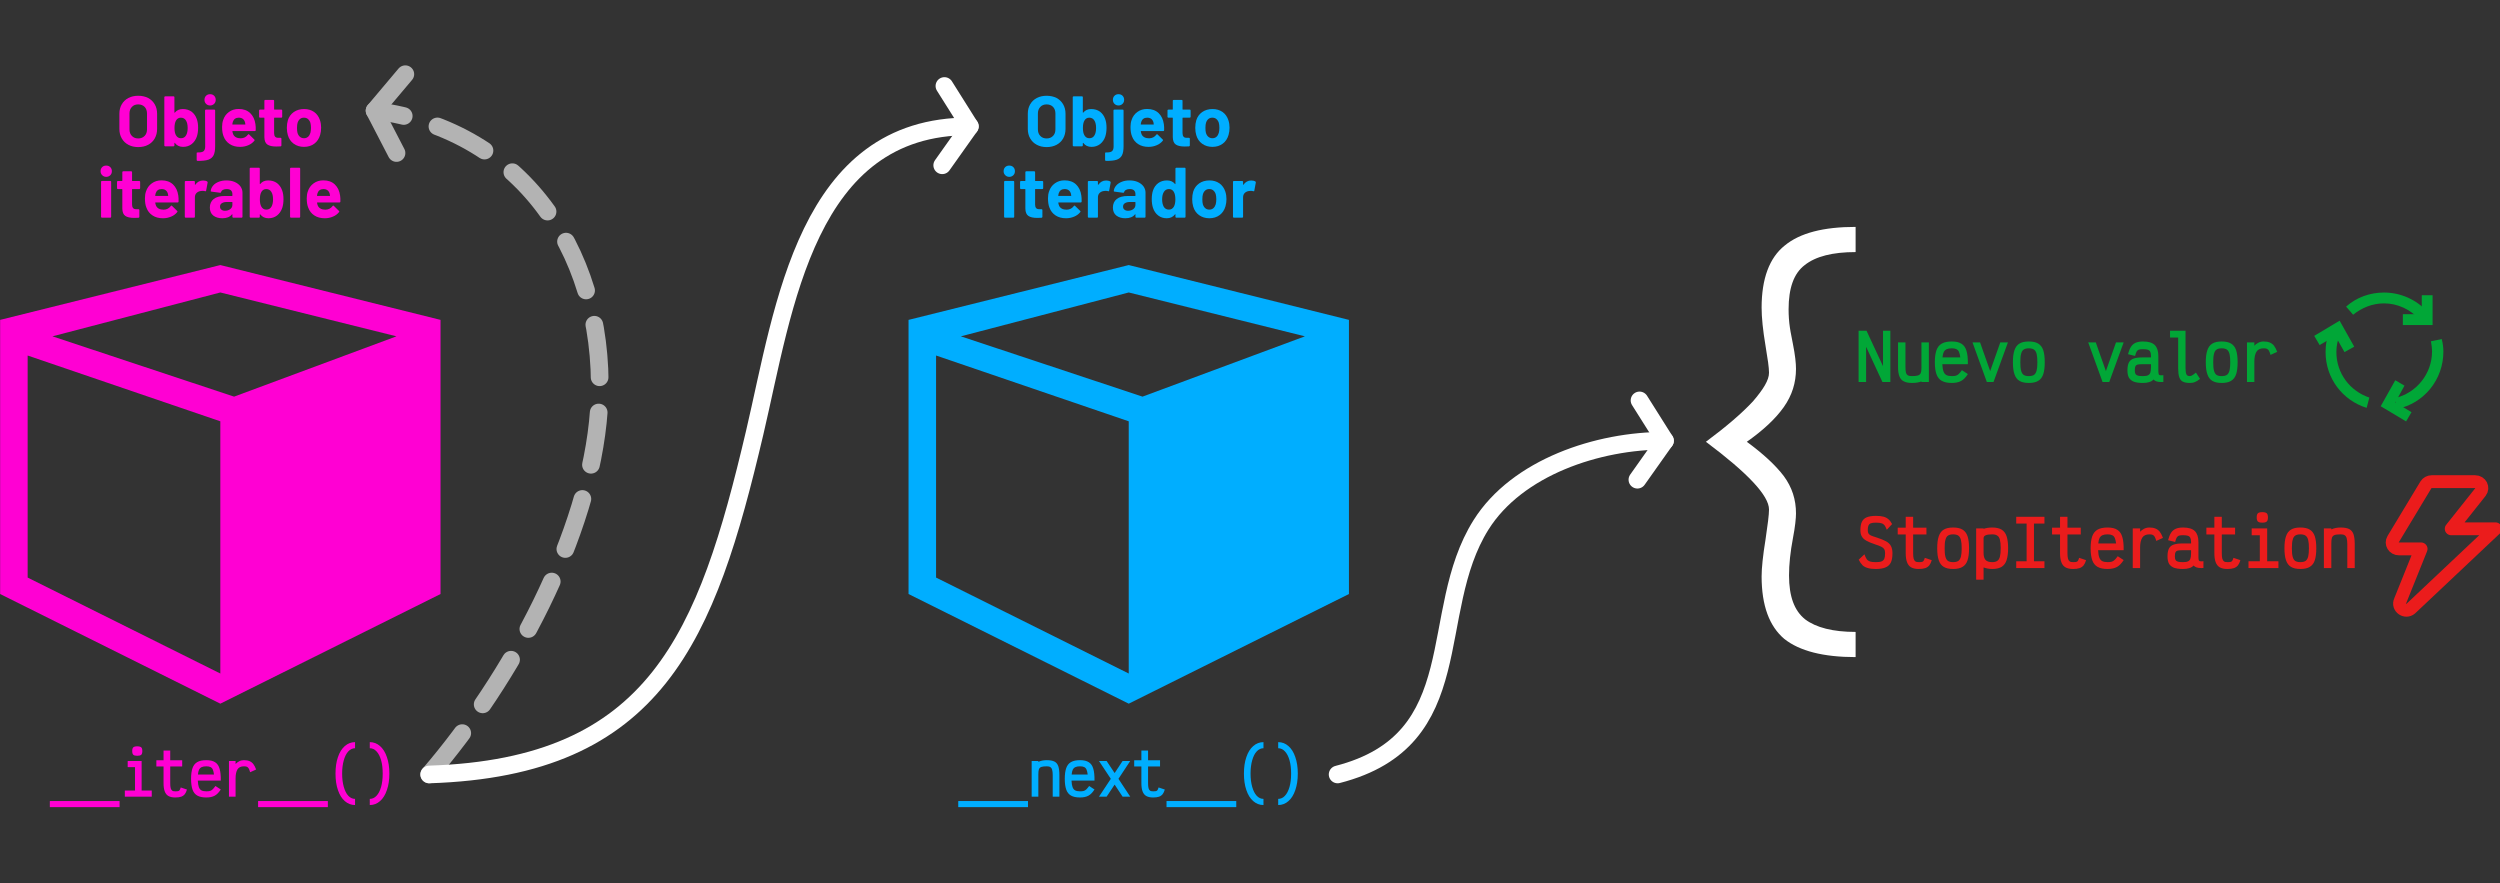 <?xml version="1.0" encoding="UTF-8" standalone="no"?>
<!DOCTYPE svg PUBLIC "-//W3C//DTD SVG 1.1//EN" "http://www.w3.org/Graphics/SVG/1.1/DTD/svg11.dtd">
<svg width="716px" height="253px" version="1.1" xmlns="http://www.w3.org/2000/svg" xmlns:xlink="http://www.w3.org/1999/xlink" xml:space="preserve" xmlns:serif="http://www.serif.com/" style="fill-rule:evenodd;clip-rule:evenodd;stroke-linecap:round;stroke-linejoin:round;">
    <rect width="100%" height="100%" fill="#333333" stroke="none"/>
    <g transform="matrix(1,0,0,1,-39,-445)">
        <g transform="matrix(0.416,0,0,0.257,0,431)">
            <g id="iterables-dark">
                <g transform="matrix(0.379,0,0,0.611,93.835,349.85)">
                    <path d="M400,0L0,100L0,600L400,800L800,600L800,100L400,0ZM720,130L425,240L95,130L400,50L720,130ZM50,570L50,165L400,285L400,745L50,570Z" style="fill:rgb(255,0,211);fill-rule:nonzero;"/>
                </g>
                <g transform="matrix(0.379,0,0,0.611,719.244,349.85)">
                    <path d="M400,0L0,100L0,600L400,800L800,600L800,100L400,0ZM720,130L425,240L95,130L400,50L720,130ZM50,570L50,165L400,285L400,745L50,570Z" style="fill:rgb(0,174,255);fill-rule:nonzero;"/>
                </g>
                <g transform="matrix(1.217,0,0,1.965,-873.88,-700.141)">
                    <g transform="matrix(40.485,0,0,40.485,860.729,467)">
                        <path d="M0.31,0.011C0.258,0.011 0.212,0 0.173,-0.021C0.133,-0.042 0.102,-0.072 0.08,-0.111C0.058,-0.149 0.047,-0.193 0.047,-0.243L0.047,-0.457C0.047,-0.506 0.058,-0.55 0.08,-0.588C0.102,-0.626 0.133,-0.656 0.173,-0.677C0.212,-0.697 0.258,-0.708 0.31,-0.708C0.363,-0.708 0.409,-0.697 0.449,-0.677C0.488,-0.656 0.519,-0.626 0.541,-0.588C0.563,-0.55 0.574,-0.506 0.574,-0.457L0.574,-0.243C0.574,-0.193 0.563,-0.149 0.541,-0.11C0.519,-0.071 0.488,-0.042 0.449,-0.021C0.409,0 0.363,0.011 0.31,0.011ZM0.31,-0.11C0.347,-0.11 0.376,-0.122 0.399,-0.145C0.422,-0.168 0.433,-0.199 0.433,-0.238L0.433,-0.458C0.433,-0.497 0.422,-0.528 0.4,-0.552C0.377,-0.575 0.347,-0.587 0.31,-0.587C0.273,-0.587 0.244,-0.575 0.222,-0.552C0.199,-0.528 0.188,-0.497 0.188,-0.458L0.188,-0.238C0.188,-0.199 0.199,-0.168 0.222,-0.145C0.244,-0.122 0.273,-0.11 0.31,-0.11Z" style="fill:rgb(255,0,211);fill-rule:nonzero;"/>
                    </g>
                    <g transform="matrix(40.485,0,0,40.485,885.87,467)">
                        <path d="M0.507,-0.383C0.52,-0.348 0.526,-0.307 0.526,-0.259C0.526,-0.213 0.52,-0.173 0.509,-0.138C0.494,-0.093 0.469,-0.057 0.436,-0.031C0.402,-0.005 0.362,0.008 0.316,0.008C0.267,0.008 0.229,-0.01 0.201,-0.047C0.2,-0.048 0.198,-0.049 0.197,-0.049C0.196,-0.048 0.195,-0.047 0.195,-0.045L0.195,-0.012C0.195,-0.009 0.194,-0.006 0.192,-0.004C0.189,-0.001 0.186,-0 0.183,-0L0.066,-0C0.063,-0 0.06,-0.001 0.058,-0.004C0.055,-0.006 0.054,-0.009 0.054,-0.012L0.054,-0.688C0.054,-0.691 0.055,-0.694 0.058,-0.697C0.06,-0.699 0.063,-0.7 0.066,-0.7L0.183,-0.7C0.186,-0.7 0.189,-0.699 0.192,-0.697C0.194,-0.694 0.195,-0.691 0.195,-0.688L0.195,-0.474C0.195,-0.472 0.196,-0.471 0.197,-0.47C0.198,-0.469 0.2,-0.47 0.201,-0.472C0.227,-0.505 0.264,-0.522 0.312,-0.522C0.361,-0.522 0.401,-0.509 0.435,-0.485C0.467,-0.46 0.492,-0.426 0.507,-0.383ZM0.359,-0.156C0.373,-0.181 0.38,-0.215 0.38,-0.256C0.38,-0.302 0.372,-0.337 0.356,-0.362C0.34,-0.388 0.316,-0.401 0.285,-0.401C0.256,-0.401 0.233,-0.388 0.218,-0.362C0.203,-0.337 0.196,-0.302 0.196,-0.257C0.196,-0.212 0.203,-0.179 0.216,-0.156C0.232,-0.127 0.255,-0.113 0.286,-0.113C0.319,-0.113 0.343,-0.127 0.359,-0.156Z" style="fill:rgb(255,0,211);fill-rule:nonzero;"/>
                    </g>
                    <g transform="matrix(40.485,0,0,40.485,908.785,467)">
                        <path d="M0.127,-0.572C0.104,-0.572 0.086,-0.58 0.071,-0.595C0.056,-0.61 0.049,-0.628 0.049,-0.651C0.049,-0.674 0.056,-0.693 0.071,-0.708C0.086,-0.723 0.104,-0.73 0.127,-0.73C0.15,-0.73 0.169,-0.723 0.184,-0.708C0.199,-0.693 0.206,-0.674 0.206,-0.651C0.206,-0.628 0.199,-0.61 0.184,-0.595C0.169,-0.58 0.15,-0.572 0.127,-0.572ZM-0.048,0.204C-0.056,0.204 -0.06,0.2 -0.06,0.192L-0.06,0.097C-0.06,0.088 -0.056,0.085 -0.047,0.086C-0.008,0.087 0.02,0.082 0.036,0.069C0.051,0.056 0.059,0.034 0.059,0.002L0.057,-0.502C0.057,-0.505 0.058,-0.508 0.061,-0.511C0.063,-0.513 0.066,-0.514 0.069,-0.514L0.186,-0.514C0.189,-0.514 0.192,-0.513 0.195,-0.511C0.197,-0.508 0.198,-0.505 0.198,-0.502L0.198,-0C0.198,0.054 0.191,0.096 0.176,0.126C0.161,0.155 0.136,0.176 0.102,0.188C0.067,0.2 0.017,0.205 -0.048,0.204Z" style="fill:rgb(255,0,211);fill-rule:nonzero;"/>
                    </g>
                    <g transform="matrix(40.485,0,0,40.485,919.068,467)">
                        <path d="M0.507,-0.31C0.511,-0.285 0.512,-0.256 0.511,-0.225C0.51,-0.217 0.506,-0.213 0.498,-0.213L0.189,-0.213C0.185,-0.213 0.184,-0.211 0.185,-0.208C0.187,-0.195 0.191,-0.181 0.196,-0.168C0.213,-0.131 0.249,-0.112 0.302,-0.112C0.345,-0.113 0.378,-0.13 0.403,-0.164C0.406,-0.168 0.409,-0.17 0.412,-0.17C0.414,-0.17 0.416,-0.169 0.419,-0.166L0.491,-0.095C0.494,-0.092 0.496,-0.089 0.496,-0.086C0.496,-0.085 0.495,-0.082 0.492,-0.078C0.47,-0.051 0.442,-0.029 0.407,-0.015C0.372,0 0.334,0.008 0.293,0.008C0.236,0.008 0.187,-0.005 0.148,-0.031C0.108,-0.057 0.079,-0.093 0.062,-0.14C0.048,-0.173 0.041,-0.217 0.041,-0.271C0.041,-0.308 0.046,-0.34 0.056,-0.368C0.071,-0.415 0.098,-0.453 0.137,-0.481C0.175,-0.509 0.22,-0.523 0.273,-0.523C0.34,-0.523 0.393,-0.504 0.434,-0.465C0.474,-0.426 0.498,-0.375 0.507,-0.31ZM0.274,-0.401C0.232,-0.401 0.204,-0.381 0.191,-0.342C0.188,-0.333 0.186,-0.323 0.184,-0.31C0.184,-0.307 0.186,-0.305 0.189,-0.305L0.362,-0.305C0.366,-0.305 0.367,-0.307 0.366,-0.31C0.363,-0.329 0.361,-0.339 0.361,-0.338C0.355,-0.358 0.345,-0.374 0.33,-0.385C0.315,-0.396 0.296,-0.401 0.274,-0.401Z" style="fill:rgb(255,0,211);fill-rule:nonzero;"/>
                    </g>
                    <g transform="matrix(40.485,0,0,40.485,940.687,467)">
                        <path d="M0.347,-0.413C0.347,-0.41 0.346,-0.407 0.344,-0.405C0.341,-0.402 0.338,-0.401 0.335,-0.401L0.239,-0.401C0.236,-0.401 0.234,-0.399 0.234,-0.396L0.234,-0.184C0.234,-0.162 0.239,-0.146 0.248,-0.135C0.257,-0.124 0.271,-0.119 0.291,-0.119L0.324,-0.119C0.327,-0.119 0.33,-0.118 0.333,-0.116C0.335,-0.113 0.336,-0.11 0.336,-0.107L0.336,-0.012C0.336,-0.005 0.332,-0 0.324,0.001C0.296,0.002 0.276,0.003 0.264,0.003C0.209,0.003 0.167,-0.006 0.14,-0.025C0.113,-0.043 0.099,-0.077 0.098,-0.128L0.098,-0.396C0.098,-0.399 0.096,-0.401 0.093,-0.401L0.036,-0.401C0.033,-0.401 0.03,-0.402 0.028,-0.405C0.025,-0.407 0.024,-0.41 0.024,-0.413L0.024,-0.502C0.024,-0.505 0.025,-0.508 0.028,-0.511C0.03,-0.513 0.033,-0.514 0.036,-0.514L0.093,-0.514C0.096,-0.514 0.098,-0.516 0.098,-0.519L0.098,-0.638C0.098,-0.641 0.099,-0.644 0.102,-0.647C0.104,-0.649 0.107,-0.65 0.11,-0.65L0.222,-0.65C0.225,-0.65 0.228,-0.649 0.231,-0.647C0.233,-0.644 0.234,-0.641 0.234,-0.638L0.234,-0.519C0.234,-0.516 0.236,-0.514 0.239,-0.514L0.335,-0.514C0.338,-0.514 0.341,-0.513 0.344,-0.511C0.346,-0.508 0.347,-0.505 0.347,-0.502L0.347,-0.413Z" style="fill:rgb(255,0,211);fill-rule:nonzero;"/>
                    </g>
                    <g transform="matrix(40.485,0,0,40.485,955.788,467)">
                        <path d="M0.279,0.008C0.223,0.008 0.175,-0.007 0.135,-0.036C0.095,-0.065 0.068,-0.105 0.053,-0.156C0.044,-0.187 0.039,-0.221 0.039,-0.258C0.039,-0.297 0.044,-0.333 0.053,-0.364C0.068,-0.413 0.096,-0.452 0.136,-0.48C0.176,-0.508 0.224,-0.522 0.28,-0.522C0.335,-0.522 0.381,-0.508 0.42,-0.481C0.459,-0.453 0.486,-0.414 0.502,-0.365C0.513,-0.332 0.518,-0.297 0.518,-0.26C0.518,-0.224 0.513,-0.19 0.504,-0.159C0.489,-0.107 0.462,-0.066 0.423,-0.037C0.383,-0.007 0.335,0.008 0.279,0.008ZM0.279,-0.113C0.301,-0.113 0.32,-0.12 0.335,-0.133C0.35,-0.146 0.361,-0.165 0.368,-0.188C0.373,-0.209 0.376,-0.233 0.376,-0.258C0.376,-0.286 0.373,-0.31 0.368,-0.329C0.361,-0.352 0.349,-0.369 0.334,-0.382C0.319,-0.395 0.3,-0.401 0.278,-0.401C0.255,-0.401 0.237,-0.395 0.222,-0.382C0.207,-0.369 0.196,-0.352 0.189,-0.329C0.184,-0.313 0.181,-0.289 0.181,-0.258C0.181,-0.228 0.183,-0.205 0.188,-0.188C0.195,-0.165 0.206,-0.146 0.222,-0.133C0.237,-0.12 0.256,-0.113 0.279,-0.113Z" style="fill:rgb(255,0,211);fill-rule:nonzero;"/>
                    </g>
                    <g transform="matrix(40.485,0,0,40.485,850,507.485)">
                        <path d="M0.128,-0.572C0.105,-0.572 0.087,-0.58 0.072,-0.595C0.057,-0.61 0.049,-0.628 0.049,-0.651C0.049,-0.674 0.056,-0.693 0.071,-0.708C0.086,-0.723 0.105,-0.73 0.128,-0.73C0.151,-0.73 0.17,-0.723 0.185,-0.708C0.2,-0.693 0.207,-0.674 0.207,-0.651C0.207,-0.628 0.2,-0.61 0.185,-0.595C0.169,-0.58 0.151,-0.572 0.128,-0.572ZM0.068,-0C0.065,-0 0.062,-0.001 0.06,-0.004C0.057,-0.006 0.056,-0.009 0.056,-0.012L0.056,-0.503C0.056,-0.506 0.057,-0.509 0.06,-0.512C0.062,-0.514 0.065,-0.515 0.068,-0.515L0.185,-0.515C0.188,-0.515 0.191,-0.514 0.194,-0.512C0.196,-0.509 0.197,-0.506 0.197,-0.503L0.197,-0.012C0.197,-0.009 0.196,-0.006 0.194,-0.004C0.191,-0.001 0.188,-0 0.185,-0L0.068,-0Z" style="fill:rgb(255,0,211);fill-rule:nonzero;"/>
                    </g>
                    <g transform="matrix(40.485,0,0,40.485,860.324,507.485)">
                        <path d="M0.347,-0.413C0.347,-0.41 0.346,-0.407 0.344,-0.405C0.341,-0.402 0.338,-0.401 0.335,-0.401L0.239,-0.401C0.236,-0.401 0.234,-0.399 0.234,-0.396L0.234,-0.184C0.234,-0.162 0.239,-0.146 0.248,-0.135C0.257,-0.124 0.271,-0.119 0.291,-0.119L0.324,-0.119C0.327,-0.119 0.33,-0.118 0.333,-0.116C0.335,-0.113 0.336,-0.11 0.336,-0.107L0.336,-0.012C0.336,-0.005 0.332,-0 0.324,0.001C0.296,0.002 0.276,0.003 0.264,0.003C0.209,0.003 0.167,-0.006 0.14,-0.025C0.113,-0.043 0.099,-0.077 0.098,-0.128L0.098,-0.396C0.098,-0.399 0.096,-0.401 0.093,-0.401L0.036,-0.401C0.033,-0.401 0.03,-0.402 0.028,-0.405C0.025,-0.407 0.024,-0.41 0.024,-0.413L0.024,-0.502C0.024,-0.505 0.025,-0.508 0.028,-0.511C0.03,-0.513 0.033,-0.514 0.036,-0.514L0.093,-0.514C0.096,-0.514 0.098,-0.516 0.098,-0.519L0.098,-0.638C0.098,-0.641 0.099,-0.644 0.102,-0.647C0.104,-0.649 0.107,-0.65 0.11,-0.65L0.222,-0.65C0.225,-0.65 0.228,-0.649 0.231,-0.647C0.233,-0.644 0.234,-0.641 0.234,-0.638L0.234,-0.519C0.234,-0.516 0.236,-0.514 0.239,-0.514L0.335,-0.514C0.338,-0.514 0.341,-0.513 0.344,-0.511C0.346,-0.508 0.347,-0.505 0.347,-0.502L0.347,-0.413Z" style="fill:rgb(255,0,211);fill-rule:nonzero;"/>
                    </g>
                    <g transform="matrix(40.485,0,0,40.485,875.425,507.485)">
                        <path d="M0.507,-0.31C0.511,-0.285 0.512,-0.256 0.511,-0.225C0.51,-0.217 0.506,-0.213 0.498,-0.213L0.189,-0.213C0.185,-0.213 0.184,-0.211 0.185,-0.208C0.187,-0.195 0.191,-0.181 0.196,-0.168C0.213,-0.131 0.249,-0.112 0.302,-0.112C0.345,-0.113 0.378,-0.13 0.403,-0.164C0.406,-0.168 0.409,-0.17 0.412,-0.17C0.414,-0.17 0.416,-0.169 0.419,-0.166L0.491,-0.095C0.494,-0.092 0.496,-0.089 0.496,-0.086C0.496,-0.085 0.495,-0.082 0.492,-0.078C0.47,-0.051 0.442,-0.029 0.407,-0.015C0.372,0 0.334,0.008 0.293,0.008C0.236,0.008 0.187,-0.005 0.148,-0.031C0.108,-0.057 0.079,-0.093 0.062,-0.14C0.048,-0.173 0.041,-0.217 0.041,-0.271C0.041,-0.308 0.046,-0.34 0.056,-0.368C0.071,-0.415 0.098,-0.453 0.137,-0.481C0.175,-0.509 0.22,-0.523 0.273,-0.523C0.34,-0.523 0.393,-0.504 0.434,-0.465C0.474,-0.426 0.498,-0.375 0.507,-0.31ZM0.274,-0.401C0.232,-0.401 0.204,-0.381 0.191,-0.342C0.188,-0.333 0.186,-0.323 0.184,-0.31C0.184,-0.307 0.186,-0.305 0.189,-0.305L0.362,-0.305C0.366,-0.305 0.367,-0.307 0.366,-0.31C0.363,-0.329 0.361,-0.339 0.361,-0.338C0.355,-0.358 0.345,-0.374 0.33,-0.385C0.315,-0.396 0.296,-0.401 0.274,-0.401Z" style="fill:rgb(255,0,211);fill-rule:nonzero;"/>
                    </g>
                    <g transform="matrix(40.485,0,0,40.485,897.53,507.485)">
                        <path d="M0.308,-0.521C0.332,-0.521 0.351,-0.516 0.365,-0.507C0.37,-0.504 0.372,-0.499 0.371,-0.492L0.35,-0.378C0.349,-0.37 0.345,-0.368 0.336,-0.371C0.326,-0.374 0.314,-0.376 0.301,-0.376C0.296,-0.376 0.288,-0.375 0.279,-0.374C0.255,-0.372 0.235,-0.363 0.218,-0.348C0.201,-0.332 0.193,-0.311 0.193,-0.285L0.193,-0.012C0.193,-0.009 0.192,-0.006 0.19,-0.004C0.187,-0.001 0.184,-0 0.181,-0L0.064,-0C0.061,-0 0.058,-0.001 0.056,-0.004C0.053,-0.006 0.052,-0.009 0.052,-0.012L0.052,-0.502C0.052,-0.505 0.053,-0.508 0.056,-0.511C0.058,-0.513 0.061,-0.514 0.064,-0.514L0.181,-0.514C0.184,-0.514 0.187,-0.513 0.19,-0.511C0.192,-0.508 0.193,-0.505 0.193,-0.502L0.193,-0.464C0.193,-0.462 0.194,-0.461 0.195,-0.46C0.196,-0.459 0.197,-0.46 0.198,-0.461C0.225,-0.501 0.262,-0.521 0.308,-0.521Z" style="fill:rgb(255,0,211);fill-rule:nonzero;"/>
                    </g>
                    <g transform="matrix(40.485,0,0,40.485,912.793,507.485)">
                        <path d="M0.257,-0.522C0.3,-0.522 0.339,-0.515 0.373,-0.5C0.407,-0.485 0.434,-0.464 0.453,-0.438C0.471,-0.412 0.481,-0.383 0.481,-0.351L0.481,-0.012C0.481,-0.009 0.48,-0.006 0.478,-0.004C0.475,-0.001 0.472,-0 0.469,-0L0.352,-0C0.349,-0 0.346,-0.001 0.344,-0.004C0.341,-0.006 0.34,-0.009 0.34,-0.012L0.34,-0.045C0.34,-0.047 0.339,-0.048 0.338,-0.049C0.337,-0.05 0.335,-0.049 0.334,-0.047C0.306,-0.01 0.261,0.008 0.199,0.008C0.147,0.008 0.105,-0.005 0.073,-0.03C0.041,-0.055 0.025,-0.093 0.025,-0.142C0.025,-0.193 0.043,-0.233 0.079,-0.262C0.115,-0.29 0.166,-0.304 0.233,-0.304L0.335,-0.304C0.338,-0.304 0.34,-0.306 0.34,-0.309L0.34,-0.331C0.34,-0.353 0.333,-0.37 0.32,-0.383C0.307,-0.395 0.287,-0.401 0.26,-0.401C0.239,-0.401 0.222,-0.397 0.209,-0.39C0.195,-0.383 0.186,-0.372 0.182,-0.359C0.18,-0.352 0.176,-0.348 0.169,-0.349L0.048,-0.365C0.04,-0.366 0.036,-0.369 0.037,-0.374C0.04,-0.402 0.051,-0.427 0.071,-0.45C0.09,-0.473 0.116,-0.49 0.149,-0.503C0.181,-0.516 0.217,-0.522 0.257,-0.522ZM0.237,-0.097C0.266,-0.097 0.29,-0.105 0.31,-0.12C0.33,-0.135 0.34,-0.155 0.34,-0.179L0.34,-0.215C0.34,-0.218 0.338,-0.22 0.335,-0.22L0.263,-0.22C0.233,-0.22 0.21,-0.214 0.193,-0.203C0.175,-0.192 0.167,-0.176 0.167,-0.155C0.167,-0.137 0.173,-0.123 0.186,-0.113C0.199,-0.102 0.216,-0.097 0.237,-0.097Z" style="fill:rgb(255,0,211);fill-rule:nonzero;"/>
                    </g>
                    <g transform="matrix(40.485,0,0,40.485,934.169,507.485)">
                        <path d="M0.507,-0.383C0.52,-0.348 0.526,-0.307 0.526,-0.259C0.526,-0.213 0.52,-0.173 0.509,-0.138C0.494,-0.093 0.469,-0.057 0.436,-0.031C0.402,-0.005 0.362,0.008 0.316,0.008C0.267,0.008 0.229,-0.01 0.201,-0.047C0.2,-0.048 0.198,-0.049 0.197,-0.049C0.196,-0.048 0.195,-0.047 0.195,-0.045L0.195,-0.012C0.195,-0.009 0.194,-0.006 0.192,-0.004C0.189,-0.001 0.186,-0 0.183,-0L0.066,-0C0.063,-0 0.06,-0.001 0.058,-0.004C0.055,-0.006 0.054,-0.009 0.054,-0.012L0.054,-0.688C0.054,-0.691 0.055,-0.694 0.058,-0.697C0.06,-0.699 0.063,-0.7 0.066,-0.7L0.183,-0.7C0.186,-0.7 0.189,-0.699 0.192,-0.697C0.194,-0.694 0.195,-0.691 0.195,-0.688L0.195,-0.474C0.195,-0.472 0.196,-0.471 0.197,-0.47C0.198,-0.469 0.2,-0.47 0.201,-0.472C0.227,-0.505 0.264,-0.522 0.312,-0.522C0.361,-0.522 0.401,-0.509 0.435,-0.485C0.467,-0.46 0.492,-0.426 0.507,-0.383ZM0.359,-0.156C0.373,-0.181 0.38,-0.215 0.38,-0.256C0.38,-0.302 0.372,-0.337 0.356,-0.362C0.34,-0.388 0.316,-0.401 0.285,-0.401C0.256,-0.401 0.233,-0.388 0.218,-0.362C0.203,-0.337 0.196,-0.302 0.196,-0.257C0.196,-0.212 0.203,-0.179 0.216,-0.156C0.232,-0.127 0.255,-0.113 0.286,-0.113C0.319,-0.113 0.343,-0.127 0.359,-0.156Z" style="fill:rgb(255,0,211);fill-rule:nonzero;"/>
                    </g>
                    <g transform="matrix(40.485,0,0,40.485,957.084,507.485)">
                        <path d="M0.064,-0C0.061,-0 0.058,-0.001 0.056,-0.004C0.053,-0.006 0.052,-0.009 0.052,-0.012L0.052,-0.688C0.052,-0.691 0.053,-0.694 0.056,-0.697C0.058,-0.699 0.061,-0.7 0.064,-0.7L0.181,-0.7C0.184,-0.7 0.187,-0.699 0.19,-0.697C0.192,-0.694 0.193,-0.691 0.193,-0.688L0.193,-0.012C0.193,-0.009 0.192,-0.006 0.19,-0.004C0.187,-0.001 0.184,-0 0.181,-0L0.064,-0Z" style="fill:rgb(255,0,211);fill-rule:nonzero;"/>
                    </g>
                    <g transform="matrix(40.485,0,0,40.485,966.962,507.485)">
                        <path d="M0.507,-0.31C0.511,-0.285 0.512,-0.256 0.511,-0.225C0.51,-0.217 0.506,-0.213 0.498,-0.213L0.189,-0.213C0.185,-0.213 0.184,-0.211 0.185,-0.208C0.187,-0.195 0.191,-0.181 0.196,-0.168C0.213,-0.131 0.249,-0.112 0.302,-0.112C0.345,-0.113 0.378,-0.13 0.403,-0.164C0.406,-0.168 0.409,-0.17 0.412,-0.17C0.414,-0.17 0.416,-0.169 0.419,-0.166L0.491,-0.095C0.494,-0.092 0.496,-0.089 0.496,-0.086C0.496,-0.085 0.495,-0.082 0.492,-0.078C0.47,-0.051 0.442,-0.029 0.407,-0.015C0.372,0 0.334,0.008 0.293,0.008C0.236,0.008 0.187,-0.005 0.148,-0.031C0.108,-0.057 0.079,-0.093 0.062,-0.14C0.048,-0.173 0.041,-0.217 0.041,-0.271C0.041,-0.308 0.046,-0.34 0.056,-0.368C0.071,-0.415 0.098,-0.453 0.137,-0.481C0.175,-0.509 0.22,-0.523 0.273,-0.523C0.34,-0.523 0.393,-0.504 0.434,-0.465C0.474,-0.426 0.498,-0.375 0.507,-0.31ZM0.274,-0.401C0.232,-0.401 0.204,-0.381 0.191,-0.342C0.188,-0.333 0.186,-0.323 0.184,-0.31C0.184,-0.307 0.186,-0.305 0.189,-0.305L0.362,-0.305C0.366,-0.305 0.367,-0.307 0.366,-0.31C0.363,-0.329 0.361,-0.339 0.361,-0.338C0.355,-0.358 0.345,-0.374 0.33,-0.385C0.315,-0.396 0.296,-0.401 0.274,-0.401Z" style="fill:rgb(255,0,211);fill-rule:nonzero;"/>
                    </g>
                </g>
                <g transform="matrix(1.217,0,0,1.965,-248.47,-700.141)">
                    <g transform="matrix(40.485,0,0,40.485,860.729,467)">
                        <path d="M0.31,0.011C0.258,0.011 0.212,0 0.173,-0.021C0.133,-0.042 0.102,-0.072 0.08,-0.111C0.058,-0.149 0.047,-0.193 0.047,-0.243L0.047,-0.457C0.047,-0.506 0.058,-0.55 0.08,-0.588C0.102,-0.626 0.133,-0.656 0.173,-0.677C0.212,-0.697 0.258,-0.708 0.31,-0.708C0.363,-0.708 0.409,-0.697 0.449,-0.677C0.488,-0.656 0.519,-0.626 0.541,-0.588C0.563,-0.55 0.574,-0.506 0.574,-0.457L0.574,-0.243C0.574,-0.193 0.563,-0.149 0.541,-0.11C0.519,-0.071 0.488,-0.042 0.449,-0.021C0.409,0 0.363,0.011 0.31,0.011ZM0.31,-0.11C0.347,-0.11 0.376,-0.122 0.399,-0.145C0.422,-0.168 0.433,-0.199 0.433,-0.238L0.433,-0.458C0.433,-0.497 0.422,-0.528 0.4,-0.552C0.377,-0.575 0.347,-0.587 0.31,-0.587C0.273,-0.587 0.244,-0.575 0.222,-0.552C0.199,-0.528 0.188,-0.497 0.188,-0.458L0.188,-0.238C0.188,-0.199 0.199,-0.168 0.222,-0.145C0.244,-0.122 0.273,-0.11 0.31,-0.11Z" style="fill:rgb(0,174,255);fill-rule:nonzero;"/>
                    </g>
                    <g transform="matrix(40.485,0,0,40.485,885.87,467)">
                        <path d="M0.507,-0.383C0.52,-0.348 0.526,-0.307 0.526,-0.259C0.526,-0.213 0.52,-0.173 0.509,-0.138C0.494,-0.093 0.469,-0.057 0.436,-0.031C0.402,-0.005 0.362,0.008 0.316,0.008C0.267,0.008 0.229,-0.01 0.201,-0.047C0.2,-0.048 0.198,-0.049 0.197,-0.049C0.196,-0.048 0.195,-0.047 0.195,-0.045L0.195,-0.012C0.195,-0.009 0.194,-0.006 0.192,-0.004C0.189,-0.001 0.186,-0 0.183,-0L0.066,-0C0.063,-0 0.06,-0.001 0.058,-0.004C0.055,-0.006 0.054,-0.009 0.054,-0.012L0.054,-0.688C0.054,-0.691 0.055,-0.694 0.058,-0.697C0.06,-0.699 0.063,-0.7 0.066,-0.7L0.183,-0.7C0.186,-0.7 0.189,-0.699 0.192,-0.697C0.194,-0.694 0.195,-0.691 0.195,-0.688L0.195,-0.474C0.195,-0.472 0.196,-0.471 0.197,-0.47C0.198,-0.469 0.2,-0.47 0.201,-0.472C0.227,-0.505 0.264,-0.522 0.312,-0.522C0.361,-0.522 0.401,-0.509 0.435,-0.485C0.467,-0.46 0.492,-0.426 0.507,-0.383ZM0.359,-0.156C0.373,-0.181 0.38,-0.215 0.38,-0.256C0.38,-0.302 0.372,-0.337 0.356,-0.362C0.34,-0.388 0.316,-0.401 0.285,-0.401C0.256,-0.401 0.233,-0.388 0.218,-0.362C0.203,-0.337 0.196,-0.302 0.196,-0.257C0.196,-0.212 0.203,-0.179 0.216,-0.156C0.232,-0.127 0.255,-0.113 0.286,-0.113C0.319,-0.113 0.343,-0.127 0.359,-0.156Z" style="fill:rgb(0,174,255);fill-rule:nonzero;"/>
                    </g>
                    <g transform="matrix(40.485,0,0,40.485,908.785,467)">
                        <path d="M0.127,-0.572C0.104,-0.572 0.086,-0.58 0.071,-0.595C0.056,-0.61 0.049,-0.628 0.049,-0.651C0.049,-0.674 0.056,-0.693 0.071,-0.708C0.086,-0.723 0.104,-0.73 0.127,-0.73C0.15,-0.73 0.169,-0.723 0.184,-0.708C0.199,-0.693 0.206,-0.674 0.206,-0.651C0.206,-0.628 0.199,-0.61 0.184,-0.595C0.169,-0.58 0.15,-0.572 0.127,-0.572ZM-0.048,0.204C-0.056,0.204 -0.06,0.2 -0.06,0.192L-0.06,0.097C-0.06,0.088 -0.056,0.085 -0.047,0.086C-0.008,0.087 0.02,0.082 0.036,0.069C0.051,0.056 0.059,0.034 0.059,0.002L0.057,-0.502C0.057,-0.505 0.058,-0.508 0.061,-0.511C0.063,-0.513 0.066,-0.514 0.069,-0.514L0.186,-0.514C0.189,-0.514 0.192,-0.513 0.195,-0.511C0.197,-0.508 0.198,-0.505 0.198,-0.502L0.198,-0C0.198,0.054 0.191,0.096 0.176,0.126C0.161,0.155 0.136,0.176 0.102,0.188C0.067,0.2 0.017,0.205 -0.048,0.204Z" style="fill:rgb(0,174,255);fill-rule:nonzero;"/>
                    </g>
                    <g transform="matrix(40.485,0,0,40.485,919.068,467)">
                        <path d="M0.507,-0.31C0.511,-0.285 0.512,-0.256 0.511,-0.225C0.51,-0.217 0.506,-0.213 0.498,-0.213L0.189,-0.213C0.185,-0.213 0.184,-0.211 0.185,-0.208C0.187,-0.195 0.191,-0.181 0.196,-0.168C0.213,-0.131 0.249,-0.112 0.302,-0.112C0.345,-0.113 0.378,-0.13 0.403,-0.164C0.406,-0.168 0.409,-0.17 0.412,-0.17C0.414,-0.17 0.416,-0.169 0.419,-0.166L0.491,-0.095C0.494,-0.092 0.496,-0.089 0.496,-0.086C0.496,-0.085 0.495,-0.082 0.492,-0.078C0.47,-0.051 0.442,-0.029 0.407,-0.015C0.372,0 0.334,0.008 0.293,0.008C0.236,0.008 0.187,-0.005 0.148,-0.031C0.108,-0.057 0.079,-0.093 0.062,-0.14C0.048,-0.173 0.041,-0.217 0.041,-0.271C0.041,-0.308 0.046,-0.34 0.056,-0.368C0.071,-0.415 0.098,-0.453 0.137,-0.481C0.175,-0.509 0.22,-0.523 0.273,-0.523C0.34,-0.523 0.393,-0.504 0.434,-0.465C0.474,-0.426 0.498,-0.375 0.507,-0.31ZM0.274,-0.401C0.232,-0.401 0.204,-0.381 0.191,-0.342C0.188,-0.333 0.186,-0.323 0.184,-0.31C0.184,-0.307 0.186,-0.305 0.189,-0.305L0.362,-0.305C0.366,-0.305 0.367,-0.307 0.366,-0.31C0.363,-0.329 0.361,-0.339 0.361,-0.338C0.355,-0.358 0.345,-0.374 0.33,-0.385C0.315,-0.396 0.296,-0.401 0.274,-0.401Z" style="fill:rgb(0,174,255);fill-rule:nonzero;"/>
                    </g>
                    <g transform="matrix(40.485,0,0,40.485,940.687,467)">
                        <path d="M0.347,-0.413C0.347,-0.41 0.346,-0.407 0.344,-0.405C0.341,-0.402 0.338,-0.401 0.335,-0.401L0.239,-0.401C0.236,-0.401 0.234,-0.399 0.234,-0.396L0.234,-0.184C0.234,-0.162 0.239,-0.146 0.248,-0.135C0.257,-0.124 0.271,-0.119 0.291,-0.119L0.324,-0.119C0.327,-0.119 0.33,-0.118 0.333,-0.116C0.335,-0.113 0.336,-0.11 0.336,-0.107L0.336,-0.012C0.336,-0.005 0.332,-0 0.324,0.001C0.296,0.002 0.276,0.003 0.264,0.003C0.209,0.003 0.167,-0.006 0.14,-0.025C0.113,-0.043 0.099,-0.077 0.098,-0.128L0.098,-0.396C0.098,-0.399 0.096,-0.401 0.093,-0.401L0.036,-0.401C0.033,-0.401 0.03,-0.402 0.028,-0.405C0.025,-0.407 0.024,-0.41 0.024,-0.413L0.024,-0.502C0.024,-0.505 0.025,-0.508 0.028,-0.511C0.03,-0.513 0.033,-0.514 0.036,-0.514L0.093,-0.514C0.096,-0.514 0.098,-0.516 0.098,-0.519L0.098,-0.638C0.098,-0.641 0.099,-0.644 0.102,-0.647C0.104,-0.649 0.107,-0.65 0.11,-0.65L0.222,-0.65C0.225,-0.65 0.228,-0.649 0.231,-0.647C0.233,-0.644 0.234,-0.641 0.234,-0.638L0.234,-0.519C0.234,-0.516 0.236,-0.514 0.239,-0.514L0.335,-0.514C0.338,-0.514 0.341,-0.513 0.344,-0.511C0.346,-0.508 0.347,-0.505 0.347,-0.502L0.347,-0.413Z" style="fill:rgb(0,174,255);fill-rule:nonzero;"/>
                    </g>
                    <g transform="matrix(40.485,0,0,40.485,955.788,467)">
                        <path d="M0.279,0.008C0.223,0.008 0.175,-0.007 0.135,-0.036C0.095,-0.065 0.068,-0.105 0.053,-0.156C0.044,-0.187 0.039,-0.221 0.039,-0.258C0.039,-0.297 0.044,-0.333 0.053,-0.364C0.068,-0.413 0.096,-0.452 0.136,-0.48C0.176,-0.508 0.224,-0.522 0.28,-0.522C0.335,-0.522 0.381,-0.508 0.42,-0.481C0.459,-0.453 0.486,-0.414 0.502,-0.365C0.513,-0.332 0.518,-0.297 0.518,-0.26C0.518,-0.224 0.513,-0.19 0.504,-0.159C0.489,-0.107 0.462,-0.066 0.423,-0.037C0.383,-0.007 0.335,0.008 0.279,0.008ZM0.279,-0.113C0.301,-0.113 0.32,-0.12 0.335,-0.133C0.35,-0.146 0.361,-0.165 0.368,-0.188C0.373,-0.209 0.376,-0.233 0.376,-0.258C0.376,-0.286 0.373,-0.31 0.368,-0.329C0.361,-0.352 0.349,-0.369 0.334,-0.382C0.319,-0.395 0.3,-0.401 0.278,-0.401C0.255,-0.401 0.237,-0.395 0.222,-0.382C0.207,-0.369 0.196,-0.352 0.189,-0.329C0.184,-0.313 0.181,-0.289 0.181,-0.258C0.181,-0.228 0.183,-0.205 0.188,-0.188C0.195,-0.165 0.206,-0.146 0.222,-0.133C0.237,-0.12 0.256,-0.113 0.279,-0.113Z" style="fill:rgb(0,174,255);fill-rule:nonzero;"/>
                    </g>
                    <g transform="matrix(40.485,0,0,40.485,846.964,507.485)">
                        <path d="M0.128,-0.572C0.105,-0.572 0.087,-0.58 0.072,-0.595C0.057,-0.61 0.049,-0.628 0.049,-0.651C0.049,-0.674 0.056,-0.693 0.071,-0.708C0.086,-0.723 0.105,-0.73 0.128,-0.73C0.151,-0.73 0.17,-0.723 0.185,-0.708C0.2,-0.693 0.207,-0.674 0.207,-0.651C0.207,-0.628 0.2,-0.61 0.185,-0.595C0.169,-0.58 0.151,-0.572 0.128,-0.572ZM0.068,-0C0.065,-0 0.062,-0.001 0.06,-0.004C0.057,-0.006 0.056,-0.009 0.056,-0.012L0.056,-0.503C0.056,-0.506 0.057,-0.509 0.06,-0.512C0.062,-0.514 0.065,-0.515 0.068,-0.515L0.185,-0.515C0.188,-0.515 0.191,-0.514 0.194,-0.512C0.196,-0.509 0.197,-0.506 0.197,-0.503L0.197,-0.012C0.197,-0.009 0.196,-0.006 0.194,-0.004C0.191,-0.001 0.188,-0 0.185,-0L0.068,-0Z" style="fill:rgb(0,174,255);fill-rule:nonzero;"/>
                    </g>
                    <g transform="matrix(40.485,0,0,40.485,857.287,507.485)">
                        <path d="M0.347,-0.413C0.347,-0.41 0.346,-0.407 0.344,-0.405C0.341,-0.402 0.338,-0.401 0.335,-0.401L0.239,-0.401C0.236,-0.401 0.234,-0.399 0.234,-0.396L0.234,-0.184C0.234,-0.162 0.239,-0.146 0.248,-0.135C0.257,-0.124 0.271,-0.119 0.291,-0.119L0.324,-0.119C0.327,-0.119 0.33,-0.118 0.333,-0.116C0.335,-0.113 0.336,-0.11 0.336,-0.107L0.336,-0.012C0.336,-0.005 0.332,-0 0.324,0.001C0.296,0.002 0.276,0.003 0.264,0.003C0.209,0.003 0.167,-0.006 0.14,-0.025C0.113,-0.043 0.099,-0.077 0.098,-0.128L0.098,-0.396C0.098,-0.399 0.096,-0.401 0.093,-0.401L0.036,-0.401C0.033,-0.401 0.03,-0.402 0.028,-0.405C0.025,-0.407 0.024,-0.41 0.024,-0.413L0.024,-0.502C0.024,-0.505 0.025,-0.508 0.028,-0.511C0.03,-0.513 0.033,-0.514 0.036,-0.514L0.093,-0.514C0.096,-0.514 0.098,-0.516 0.098,-0.519L0.098,-0.638C0.098,-0.641 0.099,-0.644 0.102,-0.647C0.104,-0.649 0.107,-0.65 0.11,-0.65L0.222,-0.65C0.225,-0.65 0.228,-0.649 0.231,-0.647C0.233,-0.644 0.234,-0.641 0.234,-0.638L0.234,-0.519C0.234,-0.516 0.236,-0.514 0.239,-0.514L0.335,-0.514C0.338,-0.514 0.341,-0.513 0.344,-0.511C0.346,-0.508 0.347,-0.505 0.347,-0.502L0.347,-0.413Z" style="fill:rgb(0,174,255);fill-rule:nonzero;"/>
                    </g>
                    <g transform="matrix(40.485,0,0,40.485,872.388,507.485)">
                        <path d="M0.507,-0.31C0.511,-0.285 0.512,-0.256 0.511,-0.225C0.51,-0.217 0.506,-0.213 0.498,-0.213L0.189,-0.213C0.185,-0.213 0.184,-0.211 0.185,-0.208C0.187,-0.195 0.191,-0.181 0.196,-0.168C0.213,-0.131 0.249,-0.112 0.302,-0.112C0.345,-0.113 0.378,-0.13 0.403,-0.164C0.406,-0.168 0.409,-0.17 0.412,-0.17C0.414,-0.17 0.416,-0.169 0.419,-0.166L0.491,-0.095C0.494,-0.092 0.496,-0.089 0.496,-0.086C0.496,-0.085 0.495,-0.082 0.492,-0.078C0.47,-0.051 0.442,-0.029 0.407,-0.015C0.372,0 0.334,0.008 0.293,0.008C0.236,0.008 0.187,-0.005 0.148,-0.031C0.108,-0.057 0.079,-0.093 0.062,-0.14C0.048,-0.173 0.041,-0.217 0.041,-0.271C0.041,-0.308 0.046,-0.34 0.056,-0.368C0.071,-0.415 0.098,-0.453 0.137,-0.481C0.175,-0.509 0.22,-0.523 0.273,-0.523C0.34,-0.523 0.393,-0.504 0.434,-0.465C0.474,-0.426 0.498,-0.375 0.507,-0.31ZM0.274,-0.401C0.232,-0.401 0.204,-0.381 0.191,-0.342C0.188,-0.333 0.186,-0.323 0.184,-0.31C0.184,-0.307 0.186,-0.305 0.189,-0.305L0.362,-0.305C0.366,-0.305 0.367,-0.307 0.366,-0.31C0.363,-0.329 0.361,-0.339 0.361,-0.338C0.355,-0.358 0.345,-0.374 0.33,-0.385C0.315,-0.396 0.296,-0.401 0.274,-0.401Z" style="fill:rgb(0,174,255);fill-rule:nonzero;"/>
                    </g>
                    <g transform="matrix(40.485,0,0,40.485,894.493,507.485)">
                        <path d="M0.308,-0.521C0.332,-0.521 0.351,-0.516 0.365,-0.507C0.37,-0.504 0.372,-0.499 0.371,-0.492L0.35,-0.378C0.349,-0.37 0.345,-0.368 0.336,-0.371C0.326,-0.374 0.314,-0.376 0.301,-0.376C0.296,-0.376 0.288,-0.375 0.279,-0.374C0.255,-0.372 0.235,-0.363 0.218,-0.348C0.201,-0.332 0.193,-0.311 0.193,-0.285L0.193,-0.012C0.193,-0.009 0.192,-0.006 0.19,-0.004C0.187,-0.001 0.184,-0 0.181,-0L0.064,-0C0.061,-0 0.058,-0.001 0.056,-0.004C0.053,-0.006 0.052,-0.009 0.052,-0.012L0.052,-0.502C0.052,-0.505 0.053,-0.508 0.056,-0.511C0.058,-0.513 0.061,-0.514 0.064,-0.514L0.181,-0.514C0.184,-0.514 0.187,-0.513 0.19,-0.511C0.192,-0.508 0.193,-0.505 0.193,-0.502L0.193,-0.464C0.193,-0.462 0.194,-0.461 0.195,-0.46C0.196,-0.459 0.197,-0.46 0.198,-0.461C0.225,-0.501 0.262,-0.521 0.308,-0.521Z" style="fill:rgb(0,174,255);fill-rule:nonzero;"/>
                    </g>
                    <g transform="matrix(40.485,0,0,40.485,909.756,507.485)">
                        <path d="M0.257,-0.522C0.3,-0.522 0.339,-0.515 0.373,-0.5C0.407,-0.485 0.434,-0.464 0.453,-0.438C0.471,-0.412 0.481,-0.383 0.481,-0.351L0.481,-0.012C0.481,-0.009 0.48,-0.006 0.478,-0.004C0.475,-0.001 0.472,-0 0.469,-0L0.352,-0C0.349,-0 0.346,-0.001 0.344,-0.004C0.341,-0.006 0.34,-0.009 0.34,-0.012L0.34,-0.045C0.34,-0.047 0.339,-0.048 0.338,-0.049C0.337,-0.05 0.335,-0.049 0.334,-0.047C0.306,-0.01 0.261,0.008 0.199,0.008C0.147,0.008 0.105,-0.005 0.073,-0.03C0.041,-0.055 0.025,-0.093 0.025,-0.142C0.025,-0.193 0.043,-0.233 0.079,-0.262C0.115,-0.29 0.166,-0.304 0.233,-0.304L0.335,-0.304C0.338,-0.304 0.34,-0.306 0.34,-0.309L0.34,-0.331C0.34,-0.353 0.333,-0.37 0.32,-0.383C0.307,-0.395 0.287,-0.401 0.26,-0.401C0.239,-0.401 0.222,-0.397 0.209,-0.39C0.195,-0.383 0.186,-0.372 0.182,-0.359C0.18,-0.352 0.176,-0.348 0.169,-0.349L0.048,-0.365C0.04,-0.366 0.036,-0.369 0.037,-0.374C0.04,-0.402 0.051,-0.427 0.071,-0.45C0.09,-0.473 0.116,-0.49 0.149,-0.503C0.181,-0.516 0.217,-0.522 0.257,-0.522ZM0.237,-0.097C0.266,-0.097 0.29,-0.105 0.31,-0.12C0.33,-0.135 0.34,-0.155 0.34,-0.179L0.34,-0.215C0.34,-0.218 0.338,-0.22 0.335,-0.22L0.263,-0.22C0.233,-0.22 0.21,-0.214 0.193,-0.203C0.175,-0.192 0.167,-0.176 0.167,-0.155C0.167,-0.137 0.173,-0.123 0.186,-0.113C0.199,-0.102 0.216,-0.097 0.237,-0.097Z" style="fill:rgb(0,174,255);fill-rule:nonzero;"/>
                    </g>
                    <g transform="matrix(40.485,0,0,40.485,931.133,507.485)">
                        <path d="M0.371,-0.688C0.371,-0.691 0.372,-0.694 0.375,-0.697C0.377,-0.699 0.38,-0.7 0.383,-0.7L0.5,-0.7C0.503,-0.7 0.506,-0.699 0.509,-0.697C0.511,-0.694 0.512,-0.691 0.512,-0.688L0.512,-0.012C0.512,-0.009 0.511,-0.006 0.509,-0.004C0.506,-0.001 0.503,-0 0.5,-0L0.383,-0C0.38,-0 0.377,-0.001 0.375,-0.004C0.372,-0.006 0.371,-0.009 0.371,-0.012L0.371,-0.045C0.371,-0.047 0.37,-0.048 0.369,-0.049C0.368,-0.049 0.366,-0.048 0.365,-0.047C0.337,-0.01 0.299,0.008 0.25,0.008C0.203,0.008 0.163,-0.005 0.13,-0.031C0.096,-0.057 0.072,-0.093 0.057,-0.138C0.046,-0.173 0.04,-0.213 0.04,-0.259C0.04,-0.306 0.046,-0.348 0.058,-0.383C0.073,-0.426 0.097,-0.46 0.131,-0.485C0.164,-0.509 0.204,-0.522 0.253,-0.522C0.301,-0.522 0.338,-0.505 0.365,-0.472C0.366,-0.47 0.368,-0.469 0.369,-0.47C0.37,-0.471 0.371,-0.472 0.371,-0.474L0.371,-0.688ZM0.35,-0.156C0.363,-0.181 0.37,-0.214 0.37,-0.257C0.37,-0.302 0.363,-0.337 0.348,-0.362C0.333,-0.388 0.31,-0.401 0.281,-0.401C0.25,-0.401 0.226,-0.388 0.21,-0.362C0.193,-0.336 0.185,-0.301 0.185,-0.256C0.185,-0.216 0.192,-0.183 0.206,-0.156C0.223,-0.127 0.247,-0.113 0.28,-0.113C0.31,-0.113 0.333,-0.127 0.35,-0.156Z" style="fill:rgb(0,174,255);fill-rule:nonzero;"/>
                    </g>
                    <g transform="matrix(40.485,0,0,40.485,954.047,507.485)">
                        <path d="M0.279,0.008C0.223,0.008 0.175,-0.007 0.135,-0.036C0.095,-0.065 0.068,-0.105 0.053,-0.156C0.044,-0.187 0.039,-0.221 0.039,-0.258C0.039,-0.297 0.044,-0.333 0.053,-0.364C0.068,-0.413 0.096,-0.452 0.136,-0.48C0.176,-0.508 0.224,-0.522 0.28,-0.522C0.335,-0.522 0.381,-0.508 0.42,-0.481C0.459,-0.453 0.486,-0.414 0.502,-0.365C0.513,-0.332 0.518,-0.297 0.518,-0.26C0.518,-0.224 0.513,-0.19 0.504,-0.159C0.489,-0.107 0.462,-0.066 0.423,-0.037C0.383,-0.007 0.335,0.008 0.279,0.008ZM0.279,-0.113C0.301,-0.113 0.32,-0.12 0.335,-0.133C0.35,-0.146 0.361,-0.165 0.368,-0.188C0.373,-0.209 0.376,-0.233 0.376,-0.258C0.376,-0.286 0.373,-0.31 0.368,-0.329C0.361,-0.352 0.349,-0.369 0.334,-0.382C0.319,-0.395 0.3,-0.401 0.278,-0.401C0.255,-0.401 0.237,-0.395 0.222,-0.382C0.207,-0.369 0.196,-0.352 0.189,-0.329C0.184,-0.313 0.181,-0.289 0.181,-0.258C0.181,-0.228 0.183,-0.205 0.188,-0.188C0.195,-0.165 0.206,-0.146 0.222,-0.133C0.237,-0.12 0.256,-0.113 0.279,-0.113Z" style="fill:rgb(0,174,255);fill-rule:nonzero;"/>
                    </g>
                    <g transform="matrix(40.485,0,0,40.485,976.598,507.485)">
                        <path d="M0.308,-0.521C0.332,-0.521 0.351,-0.516 0.365,-0.507C0.37,-0.504 0.372,-0.499 0.371,-0.492L0.35,-0.378C0.349,-0.37 0.345,-0.368 0.336,-0.371C0.326,-0.374 0.314,-0.376 0.301,-0.376C0.296,-0.376 0.288,-0.375 0.279,-0.374C0.255,-0.372 0.235,-0.363 0.218,-0.348C0.201,-0.332 0.193,-0.311 0.193,-0.285L0.193,-0.012C0.193,-0.009 0.192,-0.006 0.19,-0.004C0.187,-0.001 0.184,-0 0.181,-0L0.064,-0C0.061,-0 0.058,-0.001 0.056,-0.004C0.053,-0.006 0.052,-0.009 0.052,-0.012L0.052,-0.502C0.052,-0.505 0.053,-0.508 0.056,-0.511C0.058,-0.513 0.061,-0.514 0.064,-0.514L0.181,-0.514C0.184,-0.514 0.187,-0.513 0.19,-0.511C0.192,-0.508 0.193,-0.505 0.193,-0.502L0.193,-0.464C0.193,-0.462 0.194,-0.461 0.195,-0.46C0.196,-0.459 0.197,-0.46 0.198,-0.461C0.225,-0.501 0.262,-0.521 0.308,-0.521Z" style="fill:rgb(0,174,255);fill-rule:nonzero;"/>
                    </g>
                </g>
                <g transform="matrix(1.217,0,0,1.965,-68.762,-461.408)">
                    <g transform="matrix(36,0,0,36,181.455,714.34)">
                        <rect x="-0.548" y="0.069" width="1.096" height="0.096" style="fill:rgb(255,0,211);fill-rule:nonzero;"/>
                    </g>
                    <g transform="matrix(36,0,0,36,201.091,714.34)">
                        <path d="M0.349,-0.562L0.349,-0.096L0.508,-0.096L0.508,-0L0.085,-0L0.085,-0.096L0.245,-0.096L0.245,-0.465L0.13,-0.465L0.13,-0.562L0.349,-0.562ZM0.28,-0.644C0.25,-0.644 0.229,-0.649 0.218,-0.66C0.207,-0.67 0.201,-0.69 0.201,-0.718C0.201,-0.747 0.207,-0.766 0.218,-0.777C0.229,-0.787 0.25,-0.793 0.28,-0.793C0.31,-0.793 0.331,-0.787 0.343,-0.777C0.354,-0.766 0.36,-0.747 0.36,-0.718C0.36,-0.69 0.354,-0.67 0.343,-0.66C0.331,-0.649 0.31,-0.644 0.28,-0.644Z" style="fill:rgb(255,0,211);fill-rule:nonzero;"/>
                    </g>
                    <g transform="matrix(36,0,0,36,220.727,714.34)">
                        <path d="M0.332,0.013C0.288,0.013 0.252,0.005 0.225,-0.01C0.199,-0.025 0.179,-0.049 0.167,-0.082C0.154,-0.115 0.148,-0.159 0.148,-0.213L0.148,-0.476L0.035,-0.476L0.035,-0.573L0.148,-0.573L0.148,-0.727L0.253,-0.727L0.253,-0.573L0.441,-0.573L0.441,-0.476L0.253,-0.476L0.253,-0.213C0.253,-0.179 0.255,-0.153 0.26,-0.134C0.265,-0.116 0.273,-0.103 0.284,-0.095C0.295,-0.087 0.311,-0.084 0.332,-0.084C0.354,-0.084 0.37,-0.085 0.38,-0.088C0.39,-0.091 0.398,-0.097 0.402,-0.105C0.407,-0.112 0.412,-0.126 0.418,-0.145L0.516,-0.112C0.507,-0.08 0.495,-0.056 0.481,-0.038C0.466,-0.02 0.447,-0.007 0.424,0.001C0.401,0.009 0.37,0.013 0.332,0.013Z" style="fill:rgb(255,0,211);fill-rule:nonzero;"/>
                    </g>
                    <g transform="matrix(36,0,0,36,240.364,714.34)">
                        <path d="M0.275,-0.575C0.334,-0.575 0.38,-0.564 0.413,-0.542C0.446,-0.521 0.47,-0.487 0.483,-0.44C0.497,-0.394 0.503,-0.332 0.502,-0.253L0.141,-0.253C0.143,-0.209 0.148,-0.175 0.157,-0.151C0.166,-0.127 0.179,-0.109 0.198,-0.099C0.217,-0.089 0.243,-0.084 0.275,-0.084C0.299,-0.084 0.318,-0.086 0.333,-0.09C0.348,-0.095 0.362,-0.103 0.374,-0.115C0.387,-0.127 0.401,-0.145 0.418,-0.168L0.502,-0.113C0.472,-0.066 0.44,-0.033 0.406,-0.015C0.373,0.003 0.329,0.013 0.275,0.013C0.215,0.013 0.168,0.003 0.133,-0.017C0.098,-0.037 0.073,-0.068 0.058,-0.111C0.043,-0.153 0.035,-0.21 0.035,-0.281C0.035,-0.352 0.043,-0.408 0.058,-0.451C0.073,-0.493 0.098,-0.525 0.133,-0.545C0.168,-0.565 0.215,-0.575 0.275,-0.575ZM0.395,-0.349C0.391,-0.382 0.385,-0.408 0.377,-0.426C0.369,-0.445 0.357,-0.458 0.34,-0.466C0.324,-0.474 0.303,-0.478 0.275,-0.478C0.245,-0.478 0.221,-0.474 0.203,-0.466C0.185,-0.458 0.171,-0.445 0.161,-0.426C0.152,-0.408 0.146,-0.382 0.143,-0.349L0.395,-0.349Z" style="fill:rgb(255,0,211);fill-rule:nonzero;"/>
                    </g>
                    <g transform="matrix(36,0,0,36,260,714.34)">
                        <path d="M0.085,-0L0.085,-0.562L0.189,-0.562L0.189,-0.515C0.204,-0.531 0.222,-0.545 0.245,-0.557C0.268,-0.569 0.293,-0.575 0.32,-0.575C0.355,-0.575 0.384,-0.57 0.407,-0.56C0.43,-0.551 0.45,-0.536 0.467,-0.515C0.483,-0.494 0.498,-0.465 0.512,-0.428L0.418,-0.385C0.41,-0.412 0.402,-0.432 0.395,-0.445C0.387,-0.457 0.378,-0.466 0.367,-0.471C0.356,-0.476 0.34,-0.478 0.32,-0.478C0.273,-0.478 0.239,-0.462 0.219,-0.43C0.199,-0.397 0.189,-0.35 0.189,-0.288L0.189,-0L0.085,-0Z" style="fill:rgb(255,0,211);fill-rule:nonzero;"/>
                    </g>
                    <g transform="matrix(36,0,0,36,299.273,714.34)">
                        <rect x="-0.548" y="0.069" width="1.096" height="0.096" style="fill:rgb(255,0,211);fill-rule:nonzero;"/>
                    </g>
                    <g transform="matrix(36,0,0,36,318.909,714.34)">
                        <path d="M0.43,0.132C0.369,0.132 0.316,0.111 0.269,0.07C0.222,0.029 0.186,-0.029 0.161,-0.104C0.135,-0.179 0.123,-0.265 0.123,-0.364C0.123,-0.462 0.135,-0.548 0.161,-0.623C0.186,-0.698 0.222,-0.756 0.269,-0.797C0.316,-0.838 0.369,-0.859 0.43,-0.859L0.43,-0.763C0.39,-0.763 0.355,-0.746 0.324,-0.713C0.293,-0.68 0.27,-0.633 0.253,-0.573C0.236,-0.513 0.227,-0.443 0.227,-0.364C0.227,-0.284 0.236,-0.214 0.253,-0.154C0.27,-0.094 0.293,-0.047 0.324,-0.014C0.355,0.019 0.39,0.035 0.43,0.035L0.43,0.132Z" style="fill:rgb(255,0,211);fill-rule:nonzero;"/>
                    </g>
                    <g transform="matrix(36,0,0,36,338.545,714.34)">
                        <path d="M0.116,0.035C0.156,0.035 0.192,0.019 0.222,-0.014C0.253,-0.047 0.277,-0.094 0.294,-0.154C0.311,-0.214 0.319,-0.284 0.319,-0.364C0.319,-0.443 0.311,-0.513 0.294,-0.573C0.277,-0.633 0.253,-0.68 0.222,-0.713C0.192,-0.746 0.156,-0.763 0.116,-0.763L0.116,-0.859C0.177,-0.859 0.231,-0.838 0.277,-0.797C0.324,-0.756 0.36,-0.698 0.385,-0.623C0.411,-0.548 0.424,-0.462 0.424,-0.364C0.424,-0.265 0.411,-0.179 0.385,-0.104C0.36,-0.029 0.324,0.029 0.277,0.07C0.231,0.111 0.177,0.132 0.116,0.132L0.116,0.035Z" style="fill:rgb(255,0,211);fill-rule:nonzero;"/>
                    </g>
                </g>
                <g transform="matrix(1.217,0,0,1.965,556.648,-461.408)">
                    <g transform="matrix(36,0,0,36,181.455,714.34)">
                        <rect x="-0.548" y="0.069" width="1.096" height="0.096" style="fill:rgb(0,174,255);fill-rule:nonzero;"/>
                    </g>
                    <g transform="matrix(36,0,0,36,201.091,714.34)">
                        <path d="M0.06,-0L0.06,-0.562L0.165,-0.562L0.165,-0.548C0.203,-0.566 0.247,-0.575 0.298,-0.575C0.35,-0.575 0.39,-0.567 0.418,-0.553C0.446,-0.539 0.466,-0.515 0.478,-0.481C0.49,-0.448 0.496,-0.4 0.496,-0.339L0.496,-0L0.391,-0L0.391,-0.339C0.391,-0.375 0.388,-0.403 0.382,-0.423C0.377,-0.443 0.367,-0.457 0.354,-0.465C0.341,-0.474 0.322,-0.478 0.298,-0.478C0.259,-0.478 0.23,-0.475 0.211,-0.468C0.193,-0.461 0.18,-0.448 0.174,-0.431C0.168,-0.413 0.165,-0.386 0.165,-0.349L0.165,-0L0.06,-0Z" style="fill:rgb(0,174,255);fill-rule:nonzero;"/>
                    </g>
                    <g transform="matrix(36,0,0,36,220.727,714.34)">
                        <path d="M0.275,-0.575C0.334,-0.575 0.38,-0.564 0.413,-0.542C0.446,-0.521 0.47,-0.487 0.483,-0.44C0.497,-0.394 0.503,-0.332 0.502,-0.253L0.141,-0.253C0.143,-0.209 0.148,-0.175 0.157,-0.151C0.166,-0.127 0.179,-0.109 0.198,-0.099C0.217,-0.089 0.243,-0.084 0.275,-0.084C0.299,-0.084 0.318,-0.086 0.333,-0.09C0.348,-0.095 0.362,-0.103 0.374,-0.115C0.387,-0.127 0.401,-0.145 0.418,-0.168L0.502,-0.113C0.472,-0.066 0.44,-0.033 0.406,-0.015C0.373,0.003 0.329,0.013 0.275,0.013C0.215,0.013 0.168,0.003 0.133,-0.017C0.098,-0.037 0.073,-0.068 0.058,-0.111C0.043,-0.153 0.035,-0.21 0.035,-0.281C0.035,-0.352 0.043,-0.408 0.058,-0.451C0.073,-0.493 0.098,-0.525 0.133,-0.545C0.168,-0.565 0.215,-0.575 0.275,-0.575ZM0.395,-0.349C0.391,-0.382 0.385,-0.408 0.377,-0.426C0.369,-0.445 0.357,-0.458 0.34,-0.466C0.324,-0.474 0.303,-0.478 0.275,-0.478C0.245,-0.478 0.221,-0.474 0.203,-0.466C0.185,-0.458 0.171,-0.445 0.161,-0.426C0.152,-0.408 0.146,-0.382 0.143,-0.349L0.395,-0.349Z" style="fill:rgb(0,174,255);fill-rule:nonzero;"/>
                    </g>
                    <g transform="matrix(36,0,0,36,240.364,714.34)">
                        <path d="M0.398,-0.562L0.518,-0.562L0.333,-0.281L0.518,-0L0.398,-0L0.273,-0.19L0.147,-0L0.027,-0L0.213,-0.281L0.027,-0.562L0.147,-0.562L0.273,-0.372L0.398,-0.562Z" style="fill:rgb(0,174,255);fill-rule:nonzero;"/>
                    </g>
                    <g transform="matrix(36,0,0,36,260,714.34)">
                        <path d="M0.332,0.013C0.288,0.013 0.252,0.005 0.225,-0.01C0.199,-0.025 0.179,-0.049 0.167,-0.082C0.154,-0.115 0.148,-0.159 0.148,-0.213L0.148,-0.476L0.035,-0.476L0.035,-0.573L0.148,-0.573L0.148,-0.727L0.253,-0.727L0.253,-0.573L0.441,-0.573L0.441,-0.476L0.253,-0.476L0.253,-0.213C0.253,-0.179 0.255,-0.153 0.26,-0.134C0.265,-0.116 0.273,-0.103 0.284,-0.095C0.295,-0.087 0.311,-0.084 0.332,-0.084C0.354,-0.084 0.37,-0.085 0.38,-0.088C0.39,-0.091 0.398,-0.097 0.402,-0.105C0.407,-0.112 0.412,-0.126 0.418,-0.145L0.516,-0.112C0.507,-0.08 0.495,-0.056 0.481,-0.038C0.466,-0.02 0.447,-0.007 0.424,0.001C0.401,0.009 0.37,0.013 0.332,0.013Z" style="fill:rgb(0,174,255);fill-rule:nonzero;"/>
                    </g>
                    <g transform="matrix(36,0,0,36,299.273,714.34)">
                        <rect x="-0.548" y="0.069" width="1.096" height="0.096" style="fill:rgb(0,174,255);fill-rule:nonzero;"/>
                    </g>
                    <g transform="matrix(36,0,0,36,318.909,714.34)">
                        <path d="M0.43,0.132C0.369,0.132 0.316,0.111 0.269,0.07C0.222,0.029 0.186,-0.029 0.161,-0.104C0.135,-0.179 0.123,-0.265 0.123,-0.364C0.123,-0.462 0.135,-0.548 0.161,-0.623C0.186,-0.698 0.222,-0.756 0.269,-0.797C0.316,-0.838 0.369,-0.859 0.43,-0.859L0.43,-0.763C0.39,-0.763 0.355,-0.746 0.324,-0.713C0.293,-0.68 0.27,-0.633 0.253,-0.573C0.236,-0.513 0.227,-0.443 0.227,-0.364C0.227,-0.284 0.236,-0.214 0.253,-0.154C0.27,-0.094 0.293,-0.047 0.324,-0.014C0.355,0.019 0.39,0.035 0.43,0.035L0.43,0.132Z" style="fill:rgb(0,174,255);fill-rule:nonzero;"/>
                    </g>
                    <g transform="matrix(36,0,0,36,338.545,714.34)">
                        <path d="M0.116,0.035C0.156,0.035 0.192,0.019 0.222,-0.014C0.253,-0.047 0.277,-0.094 0.294,-0.154C0.311,-0.214 0.319,-0.284 0.319,-0.364C0.319,-0.443 0.311,-0.513 0.294,-0.573C0.277,-0.633 0.253,-0.68 0.222,-0.713C0.192,-0.746 0.156,-0.763 0.116,-0.763L0.116,-0.859C0.177,-0.859 0.231,-0.838 0.277,-0.797C0.324,-0.756 0.36,-0.698 0.385,-0.623C0.411,-0.548 0.424,-0.462 0.424,-0.364C0.424,-0.265 0.411,-0.179 0.385,-0.104C0.36,-0.029 0.324,0.029 0.277,0.07C0.231,0.111 0.177,0.132 0.116,0.132L0.116,0.035Z" style="fill:rgb(0,174,255);fill-rule:nonzero;"/>
                    </g>
                </g>
                <g transform="matrix(1.053,0,0,1,32.918,51.217)">
                    <g transform="matrix(2.027,0,0,3.445,882.423,-2031.91)">
                        <g transform="matrix(22.812,0,0,22.812,191.564,714.34)">
                            <path d="M0.393,-0.225L0.393,-0.727L0.497,-0.727L0.497,-0L0.385,-0L0.154,-0.5L0.154,-0L0.048,-0L0.048,-0.727L0.16,-0.727L0.393,-0.225Z" style="fill:rgb(1,167,55);fill-rule:nonzero;"/>
                        </g>
                        <g transform="matrix(22.812,0,0,22.812,204.007,714.34)">
                            <path d="M0.257,0.013C0.208,0.013 0.169,0.005 0.141,-0.01C0.112,-0.024 0.092,-0.048 0.079,-0.082C0.066,-0.115 0.06,-0.161 0.06,-0.218L0.06,-0.562L0.165,-0.562L0.165,-0.218C0.165,-0.181 0.167,-0.152 0.172,-0.134C0.177,-0.115 0.187,-0.102 0.2,-0.095C0.213,-0.087 0.232,-0.084 0.257,-0.084C0.295,-0.084 0.323,-0.087 0.341,-0.093C0.36,-0.099 0.373,-0.11 0.38,-0.125C0.387,-0.14 0.391,-0.163 0.391,-0.194L0.391,-0.562L0.496,-0.562L0.496,-0L0.391,-0L0.391,-0.009C0.359,0.005 0.315,0.013 0.257,0.013Z" style="fill:rgb(1,167,55);fill-rule:nonzero;"/>
                        </g>
                        <g transform="matrix(22.812,0,0,22.812,216.45,714.34)">
                            <path d="M0.275,-0.575C0.334,-0.575 0.38,-0.564 0.413,-0.542C0.446,-0.521 0.47,-0.487 0.483,-0.44C0.497,-0.394 0.503,-0.332 0.502,-0.253L0.141,-0.253C0.143,-0.209 0.148,-0.175 0.157,-0.151C0.166,-0.127 0.179,-0.109 0.198,-0.099C0.217,-0.089 0.243,-0.084 0.275,-0.084C0.299,-0.084 0.318,-0.086 0.333,-0.09C0.348,-0.095 0.362,-0.103 0.374,-0.115C0.387,-0.127 0.401,-0.145 0.418,-0.168L0.502,-0.113C0.472,-0.066 0.44,-0.033 0.406,-0.015C0.373,0.003 0.329,0.013 0.275,0.013C0.215,0.013 0.168,0.003 0.133,-0.017C0.098,-0.037 0.073,-0.068 0.058,-0.111C0.043,-0.153 0.035,-0.21 0.035,-0.281C0.035,-0.352 0.043,-0.408 0.058,-0.451C0.073,-0.493 0.098,-0.525 0.133,-0.545C0.168,-0.565 0.215,-0.575 0.275,-0.575ZM0.395,-0.349C0.391,-0.382 0.385,-0.408 0.377,-0.426C0.369,-0.445 0.357,-0.458 0.34,-0.466C0.324,-0.474 0.303,-0.478 0.275,-0.478C0.245,-0.478 0.221,-0.474 0.203,-0.466C0.185,-0.458 0.171,-0.445 0.161,-0.426C0.152,-0.408 0.146,-0.382 0.143,-0.349L0.395,-0.349Z" style="fill:rgb(1,167,55);fill-rule:nonzero;"/>
                        </g>
                        <g transform="matrix(22.812,0,0,22.812,228.893,714.34)">
                            <path d="M0.319,-0L0.225,-0L0.022,-0.562L0.129,-0.562L0.272,-0.155L0.415,-0.562L0.523,-0.562L0.319,-0Z" style="fill:rgb(1,167,55);fill-rule:nonzero;"/>
                        </g>
                        <g transform="matrix(22.812,0,0,22.812,241.336,714.34)">
                            <path d="M0.273,0.013C0.216,0.013 0.172,0.003 0.14,-0.017C0.107,-0.037 0.084,-0.068 0.07,-0.111C0.055,-0.153 0.048,-0.21 0.048,-0.281C0.048,-0.352 0.055,-0.408 0.07,-0.451C0.084,-0.493 0.107,-0.525 0.14,-0.545C0.172,-0.565 0.216,-0.575 0.273,-0.575C0.329,-0.575 0.374,-0.565 0.406,-0.545C0.439,-0.525 0.463,-0.493 0.477,-0.451C0.491,-0.408 0.498,-0.352 0.498,-0.281C0.498,-0.21 0.491,-0.153 0.477,-0.111C0.463,-0.068 0.439,-0.037 0.406,-0.017C0.374,0.003 0.329,0.013 0.273,0.013ZM0.273,-0.084C0.304,-0.084 0.329,-0.09 0.346,-0.101C0.363,-0.113 0.375,-0.133 0.383,-0.161C0.39,-0.19 0.394,-0.229 0.394,-0.281C0.394,-0.332 0.39,-0.372 0.383,-0.4C0.375,-0.429 0.363,-0.449 0.346,-0.46C0.329,-0.472 0.304,-0.478 0.273,-0.478C0.241,-0.478 0.217,-0.472 0.2,-0.46C0.183,-0.449 0.171,-0.429 0.164,-0.4C0.156,-0.372 0.153,-0.332 0.153,-0.281C0.153,-0.229 0.156,-0.19 0.164,-0.161C0.171,-0.133 0.183,-0.113 0.2,-0.101C0.217,-0.09 0.241,-0.084 0.273,-0.084Z" style="fill:rgb(1,167,55);fill-rule:nonzero;"/>
                        </g>
                        <g transform="matrix(22.812,0,0,22.812,266.221,714.34)">
                            <path d="M0.319,-0L0.225,-0L0.022,-0.562L0.129,-0.562L0.272,-0.155L0.415,-0.562L0.523,-0.562L0.319,-0Z" style="fill:rgb(1,167,55);fill-rule:nonzero;"/>
                        </g>
                        <g transform="matrix(22.812,0,0,22.812,278.664,714.34)">
                            <path d="M0.249,0.013C0.196,0.013 0.153,0.007 0.121,-0.005C0.09,-0.018 0.067,-0.037 0.052,-0.062C0.038,-0.088 0.031,-0.122 0.031,-0.165C0.031,-0.214 0.038,-0.251 0.052,-0.278C0.066,-0.304 0.088,-0.323 0.12,-0.333C0.151,-0.344 0.194,-0.349 0.249,-0.349L0.364,-0.349L0.364,-0.369C0.364,-0.395 0.36,-0.414 0.354,-0.428C0.348,-0.442 0.336,-0.452 0.32,-0.458C0.304,-0.463 0.28,-0.466 0.249,-0.466C0.224,-0.466 0.204,-0.464 0.191,-0.459C0.178,-0.453 0.167,-0.444 0.16,-0.431C0.153,-0.418 0.146,-0.397 0.139,-0.37L0.039,-0.395C0.05,-0.438 0.064,-0.472 0.08,-0.498C0.096,-0.524 0.118,-0.543 0.145,-0.556C0.173,-0.568 0.207,-0.575 0.249,-0.575C0.328,-0.575 0.384,-0.558 0.418,-0.524C0.451,-0.49 0.468,-0.439 0.468,-0.369L0.468,-0.156C0.468,-0.132 0.471,-0.115 0.475,-0.107C0.48,-0.099 0.491,-0.095 0.506,-0.095C0.511,-0.095 0.522,-0.096 0.539,-0.097L0.539,-0.001C0.532,-0 0.522,-0 0.509,-0C0.456,-0 0.42,-0.012 0.4,-0.036C0.384,-0.019 0.363,-0.006 0.339,0.001C0.315,0.009 0.285,0.013 0.249,0.013ZM0.249,-0.084C0.28,-0.084 0.304,-0.087 0.32,-0.095C0.336,-0.102 0.348,-0.114 0.354,-0.132C0.36,-0.149 0.364,-0.175 0.364,-0.208L0.364,-0.253L0.249,-0.253C0.215,-0.253 0.19,-0.251 0.175,-0.248C0.161,-0.244 0.151,-0.237 0.145,-0.225C0.138,-0.213 0.135,-0.193 0.135,-0.165C0.135,-0.143 0.138,-0.126 0.145,-0.115C0.151,-0.104 0.162,-0.096 0.178,-0.091C0.194,-0.086 0.218,-0.084 0.249,-0.084Z" style="fill:rgb(1,167,55);fill-rule:nonzero;"/>
                        </g>
                        <g transform="matrix(22.812,0,0,22.812,291.107,714.34)">
                            <path d="M0.366,0.013C0.324,0.013 0.291,0.006 0.268,-0.006C0.244,-0.019 0.228,-0.04 0.218,-0.07C0.208,-0.1 0.203,-0.142 0.203,-0.195L0.203,-0.631L0.088,-0.631L0.088,-0.727L0.307,-0.727L0.307,-0.195C0.307,-0.153 0.312,-0.124 0.32,-0.108C0.328,-0.092 0.344,-0.084 0.366,-0.084C0.377,-0.084 0.389,-0.087 0.401,-0.095C0.414,-0.102 0.431,-0.115 0.454,-0.134L0.512,-0.045C0.485,-0.023 0.461,-0.008 0.44,0C0.42,0.009 0.395,0.013 0.366,0.013Z" style="fill:rgb(1,167,55);fill-rule:nonzero;"/>
                        </g>
                        <g transform="matrix(22.812,0,0,22.812,303.55,714.34)">
                            <path d="M0.273,0.013C0.216,0.013 0.172,0.003 0.14,-0.017C0.107,-0.037 0.084,-0.068 0.07,-0.111C0.055,-0.153 0.048,-0.21 0.048,-0.281C0.048,-0.352 0.055,-0.408 0.07,-0.451C0.084,-0.493 0.107,-0.525 0.14,-0.545C0.172,-0.565 0.216,-0.575 0.273,-0.575C0.329,-0.575 0.374,-0.565 0.406,-0.545C0.439,-0.525 0.463,-0.493 0.477,-0.451C0.491,-0.408 0.498,-0.352 0.498,-0.281C0.498,-0.21 0.491,-0.153 0.477,-0.111C0.463,-0.068 0.439,-0.037 0.406,-0.017C0.374,0.003 0.329,0.013 0.273,0.013ZM0.273,-0.084C0.304,-0.084 0.329,-0.09 0.346,-0.101C0.363,-0.113 0.375,-0.133 0.383,-0.161C0.39,-0.19 0.394,-0.229 0.394,-0.281C0.394,-0.332 0.39,-0.372 0.383,-0.4C0.375,-0.429 0.363,-0.449 0.346,-0.46C0.329,-0.472 0.304,-0.478 0.273,-0.478C0.241,-0.478 0.217,-0.472 0.2,-0.46C0.183,-0.449 0.171,-0.429 0.164,-0.4C0.156,-0.372 0.153,-0.332 0.153,-0.281C0.153,-0.229 0.156,-0.19 0.164,-0.161C0.171,-0.133 0.183,-0.113 0.2,-0.101C0.217,-0.09 0.241,-0.084 0.273,-0.084Z" style="fill:rgb(1,167,55);fill-rule:nonzero;"/>
                        </g>
                        <g transform="matrix(22.812,0,0,22.812,315.993,714.34)">
                            <path d="M0.085,-0L0.085,-0.562L0.189,-0.562L0.189,-0.515C0.204,-0.531 0.222,-0.545 0.245,-0.557C0.268,-0.569 0.293,-0.575 0.32,-0.575C0.355,-0.575 0.384,-0.57 0.407,-0.56C0.43,-0.551 0.45,-0.536 0.467,-0.515C0.483,-0.494 0.498,-0.465 0.512,-0.428L0.418,-0.385C0.41,-0.412 0.402,-0.432 0.395,-0.445C0.387,-0.457 0.378,-0.466 0.367,-0.471C0.356,-0.476 0.34,-0.478 0.32,-0.478C0.273,-0.478 0.239,-0.462 0.219,-0.43C0.199,-0.397 0.189,-0.35 0.189,-0.288L0.189,-0L0.085,-0Z" style="fill:rgb(1,167,55);fill-rule:nonzero;"/>
                        </g>
                    </g>
                    <g transform="matrix(0.106,0,0,0.181,1570.48,329.265)">
                        <g id="cycle">
                            <g>
                                <path d="M570,793.333L413.333,700L503.333,540L560,573.333L503.333,676.667L603.333,736.667L570,793.333ZM190,366.667L133.333,266.667L36.667,323.333L3.333,266.667L160,173.333L250,333.333L190,366.667Z" style="fill:rgb(1,167,55);fill-rule:nonzero;"/>
                            </g>
                            <g>
                                <path d="M733.333,200L550,200L550,133.333L666.667,133.333L666.667,16.667L733.333,16.667L733.333,200Z" style="fill:rgb(1,167,55);fill-rule:nonzero;"/>
                            </g>
                            <g>
                                <path d="M513.333,716.667L500,650C633.333,620 730,500 730,363.333C730,343.333 726.667,320 723.333,300L790,286.667C796.667,313.333 800,340 800,363.333C800,536.667 680,683.333 513.333,716.667Z" style="fill:rgb(1,167,55);fill-rule:nonzero;"/>
                            </g>
                            <g>
                                <path d="M326.667,710C176.667,663.333 73.333,526.667 73.333,366.667C73.333,323.333 80,280 96.667,240L160,263.333C146.667,296.667 140,330 140,366.667C140,496.667 223.333,606.667 343.333,646.667L326.667,710Z" style="fill:rgb(1,167,55);fill-rule:nonzero;"/>
                            </g>
                            <g>
                                <path d="M653.333,166.667C596.667,103.333 516.667,66.667 433.333,66.667C363.333,66.667 296.667,93.333 243.333,136.667L200,86.667C263.333,30 346.667,0 433.333,0C536.667,0 633.333,43.333 703.333,120L653.333,166.667Z" style="fill:rgb(1,167,55);fill-rule:nonzero;"/>
                            </g>
                        </g>
                    </g>
                </g>
                <g transform="matrix(0.959,0,0,1,32.918,-42.632)">
                    <g transform="matrix(2.226,0,0,3.445,997.596,-1730.75)">
                        <g transform="matrix(22.812,0,0,22.812,179.121,714.34)">
                            <path d="M0.273,0.013C0.227,0.013 0.189,0.009 0.159,0C0.129,-0.008 0.103,-0.021 0.083,-0.04C0.063,-0.06 0.045,-0.086 0.029,-0.119L0.11,-0.195C0.121,-0.164 0.132,-0.141 0.143,-0.125C0.154,-0.11 0.169,-0.1 0.188,-0.093C0.208,-0.087 0.236,-0.084 0.273,-0.084C0.308,-0.084 0.335,-0.087 0.353,-0.095C0.371,-0.103 0.384,-0.115 0.391,-0.133C0.398,-0.15 0.402,-0.176 0.402,-0.21C0.402,-0.235 0.398,-0.254 0.39,-0.267C0.382,-0.281 0.369,-0.292 0.351,-0.301C0.333,-0.311 0.304,-0.322 0.264,-0.335C0.208,-0.354 0.166,-0.371 0.137,-0.388C0.107,-0.405 0.086,-0.425 0.073,-0.448C0.059,-0.471 0.053,-0.501 0.053,-0.538C0.053,-0.587 0.06,-0.627 0.074,-0.656C0.088,-0.685 0.111,-0.707 0.143,-0.72C0.175,-0.733 0.218,-0.74 0.273,-0.74C0.315,-0.74 0.35,-0.736 0.378,-0.729C0.405,-0.722 0.429,-0.71 0.448,-0.693C0.468,-0.677 0.485,-0.653 0.501,-0.624L0.426,-0.543C0.415,-0.572 0.404,-0.593 0.394,-0.607C0.383,-0.62 0.369,-0.63 0.351,-0.635C0.333,-0.641 0.307,-0.644 0.273,-0.644C0.241,-0.644 0.217,-0.641 0.2,-0.635C0.184,-0.628 0.173,-0.618 0.167,-0.603C0.16,-0.588 0.157,-0.567 0.157,-0.538C0.157,-0.517 0.161,-0.501 0.167,-0.49C0.174,-0.479 0.185,-0.47 0.201,-0.462C0.217,-0.455 0.244,-0.445 0.281,-0.434C0.339,-0.415 0.384,-0.397 0.416,-0.379C0.448,-0.361 0.471,-0.339 0.485,-0.312C0.499,-0.286 0.506,-0.252 0.506,-0.21C0.506,-0.155 0.499,-0.112 0.484,-0.08C0.468,-0.048 0.444,-0.024 0.41,-0.01C0.377,0.005 0.331,0.013 0.273,0.013Z" style="fill:rgb(235,28,28);fill-rule:nonzero;"/>
                        </g>
                        <g transform="matrix(22.812,0,0,22.812,191.564,714.34)">
                            <path d="M0.332,0.013C0.288,0.013 0.252,0.005 0.225,-0.01C0.199,-0.025 0.179,-0.049 0.167,-0.082C0.154,-0.115 0.148,-0.159 0.148,-0.213L0.148,-0.476L0.035,-0.476L0.035,-0.573L0.148,-0.573L0.148,-0.727L0.253,-0.727L0.253,-0.573L0.441,-0.573L0.441,-0.476L0.253,-0.476L0.253,-0.213C0.253,-0.179 0.255,-0.153 0.26,-0.134C0.265,-0.116 0.273,-0.103 0.284,-0.095C0.295,-0.087 0.311,-0.084 0.332,-0.084C0.354,-0.084 0.37,-0.085 0.38,-0.088C0.39,-0.091 0.398,-0.097 0.402,-0.105C0.407,-0.112 0.412,-0.126 0.418,-0.145L0.516,-0.112C0.507,-0.08 0.495,-0.056 0.481,-0.038C0.466,-0.02 0.447,-0.007 0.424,0.001C0.401,0.009 0.37,0.013 0.332,0.013Z" style="fill:rgb(235,28,28);fill-rule:nonzero;"/>
                        </g>
                        <g transform="matrix(22.812,0,0,22.812,204.007,714.34)">
                            <path d="M0.273,0.013C0.216,0.013 0.172,0.003 0.14,-0.017C0.107,-0.037 0.084,-0.068 0.07,-0.111C0.055,-0.153 0.048,-0.21 0.048,-0.281C0.048,-0.352 0.055,-0.408 0.07,-0.451C0.084,-0.493 0.107,-0.525 0.14,-0.545C0.172,-0.565 0.216,-0.575 0.273,-0.575C0.329,-0.575 0.374,-0.565 0.406,-0.545C0.439,-0.525 0.463,-0.493 0.477,-0.451C0.491,-0.408 0.498,-0.352 0.498,-0.281C0.498,-0.21 0.491,-0.153 0.477,-0.111C0.463,-0.068 0.439,-0.037 0.406,-0.017C0.374,0.003 0.329,0.013 0.273,0.013ZM0.273,-0.084C0.304,-0.084 0.329,-0.09 0.346,-0.101C0.363,-0.113 0.375,-0.133 0.383,-0.161C0.39,-0.19 0.394,-0.229 0.394,-0.281C0.394,-0.332 0.39,-0.372 0.383,-0.4C0.375,-0.429 0.363,-0.449 0.346,-0.46C0.329,-0.472 0.304,-0.478 0.273,-0.478C0.241,-0.478 0.217,-0.472 0.2,-0.46C0.183,-0.449 0.171,-0.429 0.164,-0.4C0.156,-0.372 0.153,-0.332 0.153,-0.281C0.153,-0.229 0.156,-0.19 0.164,-0.161C0.171,-0.133 0.183,-0.113 0.2,-0.101C0.217,-0.09 0.241,-0.084 0.273,-0.084Z" style="fill:rgb(235,28,28);fill-rule:nonzero;"/>
                        </g>
                        <g transform="matrix(22.812,0,0,22.812,216.45,714.34)">
                            <path d="M0.053,0.165L0.053,-0.562L0.158,-0.562L0.158,-0.556C0.193,-0.568 0.234,-0.575 0.279,-0.575C0.335,-0.575 0.38,-0.565 0.413,-0.545C0.445,-0.525 0.469,-0.494 0.483,-0.452C0.497,-0.409 0.505,-0.353 0.505,-0.282C0.505,-0.211 0.497,-0.154 0.483,-0.111C0.469,-0.069 0.445,-0.037 0.413,-0.017C0.38,0.003 0.335,0.013 0.279,0.013C0.236,0.013 0.196,0.005 0.158,-0.009L0.158,0.165L0.053,0.165ZM0.279,-0.084C0.311,-0.084 0.335,-0.09 0.352,-0.102C0.37,-0.114 0.382,-0.134 0.389,-0.162C0.396,-0.19 0.4,-0.23 0.4,-0.282C0.4,-0.333 0.396,-0.373 0.389,-0.401C0.382,-0.429 0.37,-0.449 0.352,-0.46C0.335,-0.472 0.311,-0.478 0.279,-0.478C0.198,-0.478 0.158,-0.461 0.158,-0.425L0.158,-0.211C0.158,-0.167 0.168,-0.135 0.186,-0.115C0.205,-0.094 0.236,-0.084 0.279,-0.084Z" style="fill:rgb(235,28,28);fill-rule:nonzero;"/>
                        </g>
                        <g transform="matrix(22.812,0,0,22.812,228.893,714.34)">
                            <path d="M0.473,-0.727L0.473,-0.631L0.325,-0.631L0.325,-0.096L0.473,-0.096L0.473,-0L0.074,-0L0.074,-0.096L0.221,-0.096L0.221,-0.631L0.074,-0.631L0.074,-0.727L0.473,-0.727Z" style="fill:rgb(235,28,28);fill-rule:nonzero;"/>
                        </g>
                        <g transform="matrix(22.812,0,0,22.812,241.336,714.34)">
                            <path d="M0.332,0.013C0.288,0.013 0.252,0.005 0.225,-0.01C0.199,-0.025 0.179,-0.049 0.167,-0.082C0.154,-0.115 0.148,-0.159 0.148,-0.213L0.148,-0.476L0.035,-0.476L0.035,-0.573L0.148,-0.573L0.148,-0.727L0.253,-0.727L0.253,-0.573L0.441,-0.573L0.441,-0.476L0.253,-0.476L0.253,-0.213C0.253,-0.179 0.255,-0.153 0.26,-0.134C0.265,-0.116 0.273,-0.103 0.284,-0.095C0.295,-0.087 0.311,-0.084 0.332,-0.084C0.354,-0.084 0.37,-0.085 0.38,-0.088C0.39,-0.091 0.398,-0.097 0.402,-0.105C0.407,-0.112 0.412,-0.126 0.418,-0.145L0.516,-0.112C0.507,-0.08 0.495,-0.056 0.481,-0.038C0.466,-0.02 0.447,-0.007 0.424,0.001C0.401,0.009 0.37,0.013 0.332,0.013Z" style="fill:rgb(235,28,28);fill-rule:nonzero;"/>
                        </g>
                        <g transform="matrix(22.812,0,0,22.812,253.779,714.34)">
                            <path d="M0.275,-0.575C0.334,-0.575 0.38,-0.564 0.413,-0.542C0.446,-0.521 0.47,-0.487 0.483,-0.44C0.497,-0.394 0.503,-0.332 0.502,-0.253L0.141,-0.253C0.143,-0.209 0.148,-0.175 0.157,-0.151C0.166,-0.127 0.179,-0.109 0.198,-0.099C0.217,-0.089 0.243,-0.084 0.275,-0.084C0.299,-0.084 0.318,-0.086 0.333,-0.09C0.348,-0.095 0.362,-0.103 0.374,-0.115C0.387,-0.127 0.401,-0.145 0.418,-0.168L0.502,-0.113C0.472,-0.066 0.44,-0.033 0.406,-0.015C0.373,0.003 0.329,0.013 0.275,0.013C0.215,0.013 0.168,0.003 0.133,-0.017C0.098,-0.037 0.073,-0.068 0.058,-0.111C0.043,-0.153 0.035,-0.21 0.035,-0.281C0.035,-0.352 0.043,-0.408 0.058,-0.451C0.073,-0.493 0.098,-0.525 0.133,-0.545C0.168,-0.565 0.215,-0.575 0.275,-0.575ZM0.395,-0.349C0.391,-0.382 0.385,-0.408 0.377,-0.426C0.369,-0.445 0.357,-0.458 0.34,-0.466C0.324,-0.474 0.303,-0.478 0.275,-0.478C0.245,-0.478 0.221,-0.474 0.203,-0.466C0.185,-0.458 0.171,-0.445 0.161,-0.426C0.152,-0.408 0.146,-0.382 0.143,-0.349L0.395,-0.349Z" style="fill:rgb(235,28,28);fill-rule:nonzero;"/>
                        </g>
                        <g transform="matrix(22.812,0,0,22.812,266.221,714.34)">
                            <path d="M0.085,-0L0.085,-0.562L0.189,-0.562L0.189,-0.515C0.204,-0.531 0.222,-0.545 0.245,-0.557C0.268,-0.569 0.293,-0.575 0.32,-0.575C0.355,-0.575 0.384,-0.57 0.407,-0.56C0.43,-0.551 0.45,-0.536 0.467,-0.515C0.483,-0.494 0.498,-0.465 0.512,-0.428L0.418,-0.385C0.41,-0.412 0.402,-0.432 0.395,-0.445C0.387,-0.457 0.378,-0.466 0.367,-0.471C0.356,-0.476 0.34,-0.478 0.32,-0.478C0.273,-0.478 0.239,-0.462 0.219,-0.43C0.199,-0.397 0.189,-0.35 0.189,-0.288L0.189,-0L0.085,-0Z" style="fill:rgb(235,28,28);fill-rule:nonzero;"/>
                        </g>
                        <g transform="matrix(22.812,0,0,22.812,278.664,714.34)">
                            <path d="M0.249,0.013C0.196,0.013 0.153,0.007 0.121,-0.005C0.09,-0.018 0.067,-0.037 0.052,-0.062C0.038,-0.088 0.031,-0.122 0.031,-0.165C0.031,-0.214 0.038,-0.251 0.052,-0.278C0.066,-0.304 0.088,-0.323 0.12,-0.333C0.151,-0.344 0.194,-0.349 0.249,-0.349L0.364,-0.349L0.364,-0.369C0.364,-0.395 0.36,-0.414 0.354,-0.428C0.348,-0.442 0.336,-0.452 0.32,-0.458C0.304,-0.463 0.28,-0.466 0.249,-0.466C0.224,-0.466 0.204,-0.464 0.191,-0.459C0.178,-0.453 0.167,-0.444 0.16,-0.431C0.153,-0.418 0.146,-0.397 0.139,-0.37L0.039,-0.395C0.05,-0.438 0.064,-0.472 0.08,-0.498C0.096,-0.524 0.118,-0.543 0.145,-0.556C0.173,-0.568 0.207,-0.575 0.249,-0.575C0.328,-0.575 0.384,-0.558 0.418,-0.524C0.451,-0.49 0.468,-0.439 0.468,-0.369L0.468,-0.156C0.468,-0.132 0.471,-0.115 0.475,-0.107C0.48,-0.099 0.491,-0.095 0.506,-0.095C0.511,-0.095 0.522,-0.096 0.539,-0.097L0.539,-0.001C0.532,-0 0.522,-0 0.509,-0C0.456,-0 0.42,-0.012 0.4,-0.036C0.384,-0.019 0.363,-0.006 0.339,0.001C0.315,0.009 0.285,0.013 0.249,0.013ZM0.249,-0.084C0.28,-0.084 0.304,-0.087 0.32,-0.095C0.336,-0.102 0.348,-0.114 0.354,-0.132C0.36,-0.149 0.364,-0.175 0.364,-0.208L0.364,-0.253L0.249,-0.253C0.215,-0.253 0.19,-0.251 0.175,-0.248C0.161,-0.244 0.151,-0.237 0.145,-0.225C0.138,-0.213 0.135,-0.193 0.135,-0.165C0.135,-0.143 0.138,-0.126 0.145,-0.115C0.151,-0.104 0.162,-0.096 0.178,-0.091C0.194,-0.086 0.218,-0.084 0.249,-0.084Z" style="fill:rgb(235,28,28);fill-rule:nonzero;"/>
                        </g>
                        <g transform="matrix(22.812,0,0,22.812,291.107,714.34)">
                            <path d="M0.332,0.013C0.288,0.013 0.252,0.005 0.225,-0.01C0.199,-0.025 0.179,-0.049 0.167,-0.082C0.154,-0.115 0.148,-0.159 0.148,-0.213L0.148,-0.476L0.035,-0.476L0.035,-0.573L0.148,-0.573L0.148,-0.727L0.253,-0.727L0.253,-0.573L0.441,-0.573L0.441,-0.476L0.253,-0.476L0.253,-0.213C0.253,-0.179 0.255,-0.153 0.26,-0.134C0.265,-0.116 0.273,-0.103 0.284,-0.095C0.295,-0.087 0.311,-0.084 0.332,-0.084C0.354,-0.084 0.37,-0.085 0.38,-0.088C0.39,-0.091 0.398,-0.097 0.402,-0.105C0.407,-0.112 0.412,-0.126 0.418,-0.145L0.516,-0.112C0.507,-0.08 0.495,-0.056 0.481,-0.038C0.466,-0.02 0.447,-0.007 0.424,0.001C0.401,0.009 0.37,0.013 0.332,0.013Z" style="fill:rgb(235,28,28);fill-rule:nonzero;"/>
                        </g>
                        <g transform="matrix(22.812,0,0,22.812,303.55,714.34)">
                            <path d="M0.349,-0.562L0.349,-0.096L0.508,-0.096L0.508,-0L0.085,-0L0.085,-0.096L0.245,-0.096L0.245,-0.465L0.13,-0.465L0.13,-0.562L0.349,-0.562ZM0.28,-0.644C0.25,-0.644 0.229,-0.649 0.218,-0.66C0.207,-0.67 0.201,-0.69 0.201,-0.718C0.201,-0.747 0.207,-0.766 0.218,-0.777C0.229,-0.787 0.25,-0.793 0.28,-0.793C0.31,-0.793 0.331,-0.787 0.343,-0.777C0.354,-0.766 0.36,-0.747 0.36,-0.718C0.36,-0.69 0.354,-0.67 0.343,-0.66C0.331,-0.649 0.31,-0.644 0.28,-0.644Z" style="fill:rgb(235,28,28);fill-rule:nonzero;"/>
                        </g>
                        <g transform="matrix(22.812,0,0,22.812,315.993,714.34)">
                            <path d="M0.273,0.013C0.216,0.013 0.172,0.003 0.14,-0.017C0.107,-0.037 0.084,-0.068 0.07,-0.111C0.055,-0.153 0.048,-0.21 0.048,-0.281C0.048,-0.352 0.055,-0.408 0.07,-0.451C0.084,-0.493 0.107,-0.525 0.14,-0.545C0.172,-0.565 0.216,-0.575 0.273,-0.575C0.329,-0.575 0.374,-0.565 0.406,-0.545C0.439,-0.525 0.463,-0.493 0.477,-0.451C0.491,-0.408 0.498,-0.352 0.498,-0.281C0.498,-0.21 0.491,-0.153 0.477,-0.111C0.463,-0.068 0.439,-0.037 0.406,-0.017C0.374,0.003 0.329,0.013 0.273,0.013ZM0.273,-0.084C0.304,-0.084 0.329,-0.09 0.346,-0.101C0.363,-0.113 0.375,-0.133 0.383,-0.161C0.39,-0.19 0.394,-0.229 0.394,-0.281C0.394,-0.332 0.39,-0.372 0.383,-0.4C0.375,-0.429 0.363,-0.449 0.346,-0.46C0.329,-0.472 0.304,-0.478 0.273,-0.478C0.241,-0.478 0.217,-0.472 0.2,-0.46C0.183,-0.449 0.171,-0.429 0.164,-0.4C0.156,-0.372 0.153,-0.332 0.153,-0.281C0.153,-0.229 0.156,-0.19 0.164,-0.161C0.171,-0.133 0.183,-0.113 0.2,-0.101C0.217,-0.09 0.241,-0.084 0.273,-0.084Z" style="fill:rgb(235,28,28);fill-rule:nonzero;"/>
                        </g>
                        <g transform="matrix(22.812,0,0,22.812,328.436,714.34)">
                            <path d="M0.06,-0L0.06,-0.562L0.165,-0.562L0.165,-0.548C0.203,-0.566 0.247,-0.575 0.298,-0.575C0.35,-0.575 0.39,-0.567 0.418,-0.553C0.446,-0.539 0.466,-0.515 0.478,-0.481C0.49,-0.448 0.496,-0.4 0.496,-0.339L0.496,-0L0.391,-0L0.391,-0.339C0.391,-0.375 0.388,-0.403 0.382,-0.423C0.377,-0.443 0.367,-0.457 0.354,-0.465C0.341,-0.474 0.322,-0.478 0.298,-0.478C0.259,-0.478 0.23,-0.475 0.211,-0.468C0.193,-0.461 0.18,-0.448 0.174,-0.431C0.168,-0.413 0.165,-0.386 0.165,-0.349L0.165,-0L0.06,-0Z" style="fill:rgb(235,28,28);fill-rule:nonzero;"/>
                        </g>
                    </g>
                    <g transform="matrix(0.139,0,0,0.215,1762.23,619.529)">
                        <path d="M589.473,120.093C606.85,98.133 590.44,66.667 561.613,66.667L337.723,66.667C325.217,66.667 313.665,73.053 307.44,83.409L138.017,365.257C124.659,387.477 141.463,415.18 168.301,415.18L282.588,415.18L174.918,684.01C159.369,718.02 201.419,749.1 229.697,724.5L666.667,311.04L438.367,311.04L589.473,120.093Z" style="fill:none;fill-rule:nonzero;stroke:rgb(235,28,28);stroke-width:66.67px;"/>
                    </g>
                </g>
                <g transform="matrix(1.217,0,0,1.965,-370.964,-355.454)">
                    <g transform="matrix(1.977,-0,-0,1.977,382,208.61)">
                        <path d="M469.065,114.863L476.344,126.44L468.457,137.612" style="fill:none;stroke:white;stroke-width:5.06px;stroke-linejoin:miter;stroke-miterlimit:10;"/>
                        <path d="M382.677,222.166C421.186,212.245 407.914,175.785 423.712,150.558C434.059,134.036 457.238,126.353 476.344,126.44" style="fill:none;stroke:white;stroke-width:5.06px;stroke-miterlimit:1.5;"/>
                    </g>
                </g>
                <g transform="matrix(1.217,0,0,1.965,-370.964,-355.454)">
                    <g transform="matrix(1.977,-0,-0,1.977,382,208.61)">
                        <path d="M113.384,43.901L107.107,31.752L115.908,21.285" style="fill:none;stroke:rgb(179,179,179);stroke-width:5.06px;stroke-linejoin:miter;stroke-miterlimit:10;"/>
                        <path d="M122.741,222.166C146.053,195.007 168.744,153.639 171.282,117.794C174.341,74.581 150.424,37.366 107.107,31.752" style="fill:none;stroke:rgb(179,179,179);stroke-width:5.06px;stroke-miterlimit:1.5;stroke-dasharray:15.17,10.11,0,0;"/>
                    </g>
                </g>
                <g transform="matrix(1.217,0,0,1.965,-370.964,-355.454)">
                    <g transform="matrix(1.977,-0,-0,1.977,382,208.61)">
                        <path d="M270.165,24.669L277.434,36.253L269.537,47.417" style="fill:none;stroke:white;stroke-width:5.06px;stroke-linejoin:miter;stroke-miterlimit:10;"/>
                        <path d="M122.741,222.166C187.722,220.097 202.139,182.731 215.874,124.133C224.32,88.102 230.628,36.056 277.434,36.253" style="fill:none;stroke:white;stroke-width:5.06px;stroke-miterlimit:1.5;"/>
                    </g>
                </g>
                <g transform="matrix(6.991,0,0,11.288,-1909.89,-141.591)">
                    <g transform="matrix(42.857,0,0,42.857,450.312,76.584)">
                        <path d="M0.444,0.132C0.37,0.132 0.315,0.118 0.28,0.09C0.246,0.061 0.228,0.014 0.228,-0.054C0.228,-0.073 0.231,-0.102 0.237,-0.139C0.242,-0.173 0.245,-0.196 0.245,-0.208C0.245,-0.24 0.196,-0.292 0.1,-0.364C0.147,-0.399 0.183,-0.43 0.208,-0.457C0.232,-0.485 0.245,-0.506 0.245,-0.523C0.245,-0.535 0.242,-0.555 0.237,-0.585C0.231,-0.621 0.228,-0.65 0.228,-0.673C0.228,-0.74 0.246,-0.788 0.281,-0.816C0.316,-0.845 0.37,-0.859 0.444,-0.859L0.444,-0.801C0.391,-0.801 0.352,-0.791 0.327,-0.771C0.302,-0.752 0.29,-0.718 0.29,-0.669C0.29,-0.655 0.291,-0.64 0.293,-0.627C0.295,-0.613 0.298,-0.601 0.3,-0.589C0.305,-0.564 0.307,-0.545 0.307,-0.532C0.307,-0.5 0.298,-0.471 0.279,-0.444C0.26,-0.417 0.231,-0.39 0.194,-0.364C0.232,-0.336 0.26,-0.31 0.279,-0.285C0.298,-0.259 0.307,-0.231 0.307,-0.199C0.307,-0.188 0.305,-0.168 0.3,-0.142C0.294,-0.11 0.291,-0.082 0.291,-0.056C0.291,-0.008 0.303,0.025 0.328,0.045C0.353,0.064 0.392,0.074 0.444,0.074L0.444,0.132Z" style="fill:white;fill-rule:nonzero;"/>
                    </g>
                </g>
            </g>
        </g>
    </g>
</svg>
